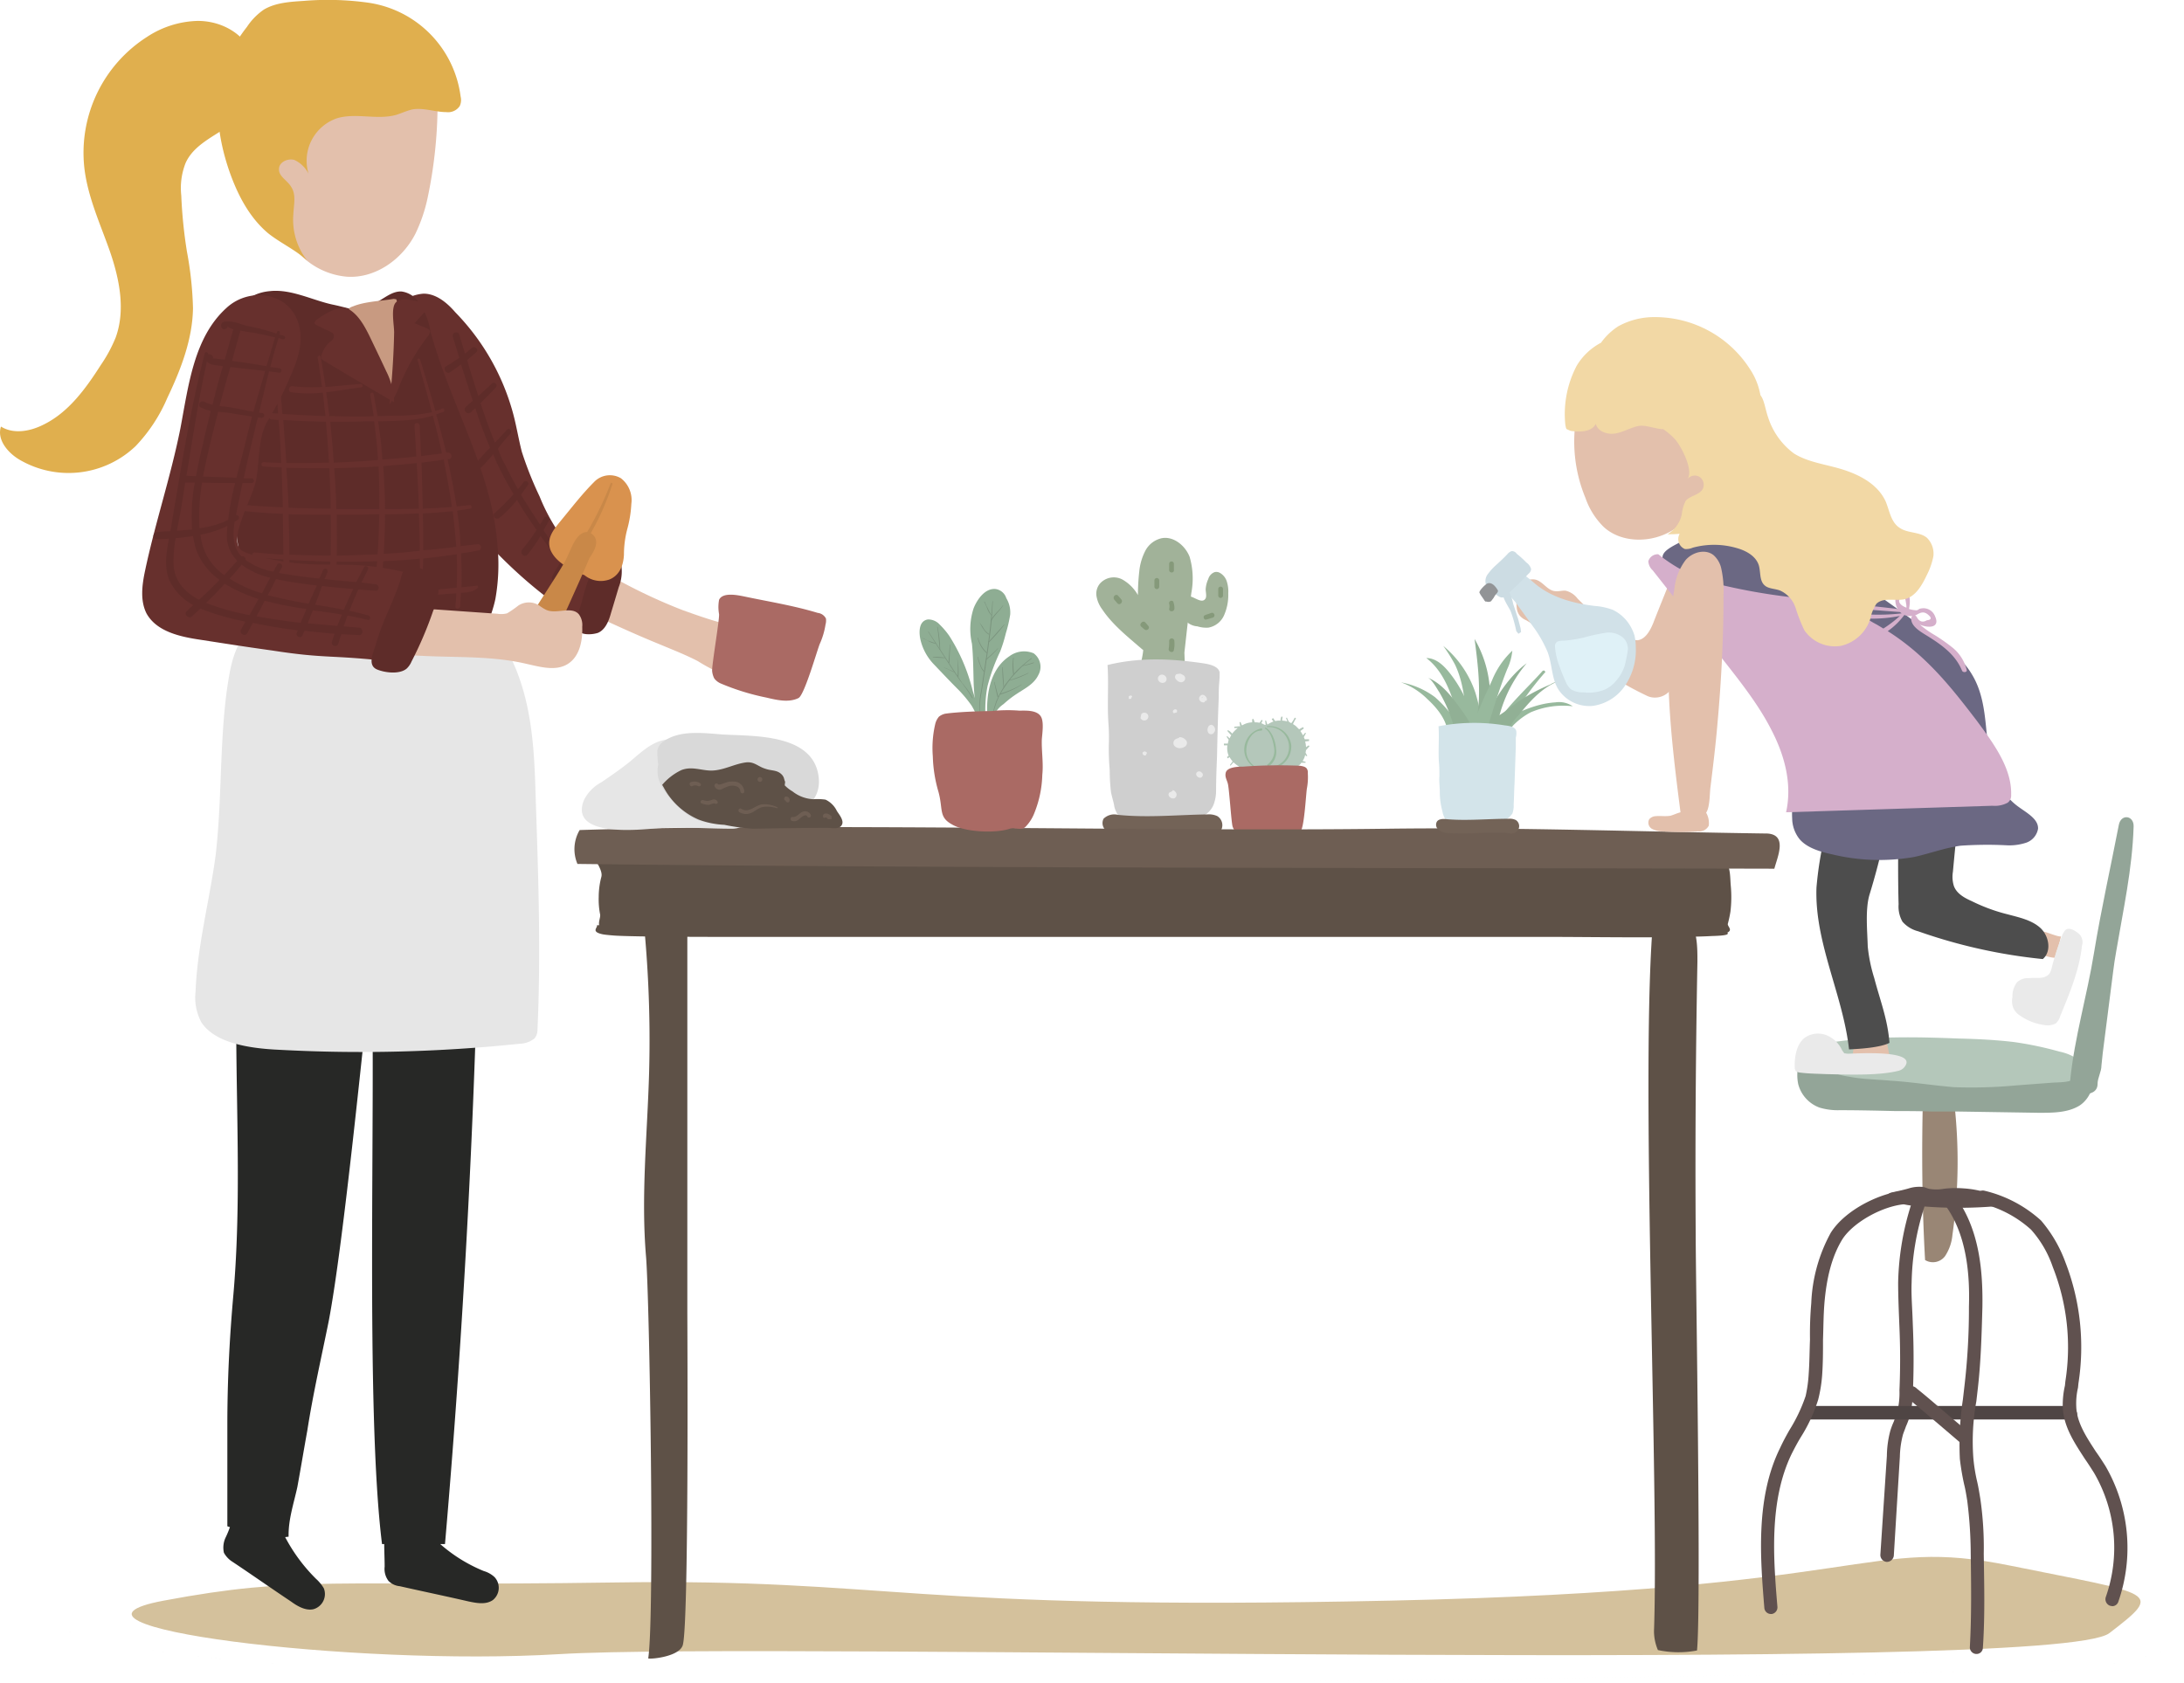 <svg xmlns="http://www.w3.org/2000/svg" xmlns:xlink="http://www.w3.org/1999/xlink" width="368.149" height="283.78" viewBox="0 0 368.149 283.78"><defs><style>.a{fill:#d4c19c;}.b{fill-rule:evenodd;fill:url(#a);}.c{fill:#a1b299;}.d{fill:#85997a;}.e{fill:#cfcfcf;}.f{fill:#736357;}.g{fill:#eaeaea;}.h{fill:#b4c7ba;}.i{fill:#98b99d;}.j{fill:#aa6a64;}.k{fill:#998675;}.l{fill:#60514f;}.m{fill:#4f4544;}.n{fill:#93a598;}.o{fill:#e3c0ac;}.p{fill:#5e5147;}.q{fill:#6e5e53;}.r{fill:#8ead93;}.s{fill:#7a937d;}.t{fill:#91b095;}.u{fill:#d3e4ea;}.v{fill:#67302d;}.w{fill:#5e2c29;}.x{fill:#272826;}.y{fill:#e6e6e6;}.z{fill:#c89a81;}.aa{fill:#e0af4e;}.ab{fill:#d9924e;}.ac{fill:#c98848;}.ad{fill:#d9d9d9;}.ae{fill:#d1e1e8;}.af{fill:#ccdce3;}.ag{fill:#929496;}.ah{fill:#dff1f7;}.ai{fill:#4d4d4d;}.aj{fill:#6b6883;}.ak{fill:#d5afcb;}.al{fill:#f2d8a5;}</style><linearGradient id="a" y1="0.5" x2="1" y2="0.5" gradientUnits="objectBoundingBox"><stop offset="0" stop-color="#ccc"/><stop offset="1" stop-color="#ccc"/></linearGradient></defs><path class="a" d="M94.317,278.9c-34.95,2.113-89.49-4.749-66.726-9.017s28.478-2.35,75.786-3.061,48.374,4.839,130.9,3.061S314.307,259,338.85,263.979s25.966,4.268,16.718,11.382S129.267,276.788,94.317,278.9Z"/><path class="b" d="M7808.324,3791.113c62.539,0,131.086-1.391,180.957-2.051-49.871.659-118.418,2.051-180.957,2.051-79.312,0-148.953-2.344-158.328-11.717C7659.371,3788.77,7729.012,3791.113,7808.324,3791.113Zm181.543-2.051c7.4-.22,22.555-2.783,22.48-6.225C8012.422,3786.28,7997.266,3788.843,7989.867,3789.063Zm-325.594-14.134h.148c18.164-1.684,34.566-2.563,49.8-2.929-15.234.366-31.637,1.245-49.8,2.929Z" transform="translate(-7644.199 -3507.333)"/><path class="c" d="M9932.758,1403.954a3.119,3.119,0,0,1,3.73-.659,6.978,6.978,0,0,1,2.641,2.636,35.313,35.313,0,0,1,.223-3.954,9.548,9.548,0,0,1,1.023-3.515,4.125,4.125,0,0,1,2.781-2.124c1.977-.366,3.953,1.245,4.688,3.149a13.1,13.1,0,0,1,.289,6.078c-.434,3.369-.8,6.737-1.168,10.033,0,.513.223,4.833-.074,5.2-.437.513-2.2.732-2.785.806a9.913,9.913,0,0,1-4.172-.366l-.441-.293a1.28,1.28,0,0,1-.289-.879c-.074-.586.879-4.321.8-4.906l-.145-.073c-2.348-2.05-4.984-4.1-6.742-6.737a5.169,5.169,0,0,1-.953-2.124A2.661,2.661,0,0,1,9932.758,1403.954Z" transform="translate(-9747.312 -1305.595)"/><path class="d" d="M10009,1489.135a.407.407,0,0,1,.813,0v1.1a.407.407,0,0,1-.812,0Z" transform="translate(-9814.407 -1391.288)"/><path class="d" d="M9974.02,1541.527c-.145-.513.66-.732.734-.22a2.811,2.811,0,0,1,.148,1.1c-.074.513-.883.513-.883,0A1.67,1.67,0,0,0,9974.02,1541.527Z" transform="translate(-9776.94 -1439.726)"/><path class="d" d="M9973.605,1629.684a7.4,7.4,0,0,0,.07-1.245.438.438,0,1,1,.875,0,4.745,4.745,0,0,1-.07,1.465C9974.41,1630.563,9973.457,1630.27,9973.605,1629.684Z" transform="translate(-9776.595 -1520.341)"/><path class="d" d="M10033.258,1589.285l.512.586c.363.366-.223.952-.66.586l-.516-.439C10032.082,1589.578,10032.887,1588.846,10033.258,1589.285Z" transform="translate(-9840.2 -1484.336)"/><path class="d" d="M10095.328,1527.653l.516.586c.367.439-.293,1.1-.656.659l-.52-.586C10094.234,1527.8,10094.965,1527.141,10095.328,1527.653Z" transform="translate(-9906.819 -1427.17)"/><path class="c" d="M9854.477,1475.808a1.755,1.755,0,0,1,1.1-1.172,1.25,1.25,0,0,1,.875.146,2.525,2.525,0,0,1,1.176,1.538,5.466,5.466,0,0,1,.219,1.9,8.474,8.474,0,0,1-.66,3.588,3.574,3.574,0,0,1-2.707,2.2,5.075,5.075,0,0,1-1.836-.22,2.936,2.936,0,0,1-2.051-1.025,2.825,2.825,0,0,1-.434-1.318,3.058,3.058,0,0,1-.078-1.611,1.333,1.333,0,0,1,1.027-1.1c.8-.146,2.2,1.318,2.855.439.3-.366.074-1.172.074-1.611A4.725,4.725,0,0,1,9854.477,1475.808Z" transform="translate(-9650.802 -1378.181)"/><path class="d" d="M9974.941,1450.439a.4.4,0,1,1,.8,0v1.025c.078.586-.8.586-.8,0Z" transform="translate(-9777.863 -1355.376)"/><path class="d" d="M9862,1509.135a.4.4,0,0,1,.8,0v1.1a.4.4,0,0,1-.8,0Z" transform="translate(-9656.643 -1409.823)"/><path class="d" d="M9883.313,1568.757a.418.418,0,0,1,.223.806c-.293.073-.656.22-1.027.293-.441.22-.734-.586-.219-.732C9882.656,1568.977,9882.949,1568.9,9883.313,1568.757Z" transform="translate(-9679.123 -1465.418)"/><path class="d" d="M10020.605,1686.684a7.012,7.012,0,0,0,.074-1.245.439.439,0,0,1,.879,0,4.991,4.991,0,0,1-.07,1.465C10021.418,1687.563,10020.465,1687.27,10020.605,1686.684Z" transform="translate(-9827.035 -1573.166)"/><path class="e" d="M9888.031,1698.229a6.814,6.814,0,0,1-.437,2.417c-.66,1.611-2.418,2.417-4.105,2.783a28.542,28.542,0,0,1-7.906.366,5.433,5.433,0,0,1-3.59-.952,2.678,2.678,0,0,1-.8-1.025,3.657,3.657,0,0,1-.363-1.172c-.148-.732-.367-1.391-.512-2.124a30.624,30.624,0,0,1-.219-3.735,40.62,40.62,0,0,1-.152-4.247,32.215,32.215,0,0,0-.07-3.735c-.219-3.149.07-6.591-.148-9.74,5.422-1.318,10.621-1.1,16.113-.293.949.146,2.563.439,2.785,1.538a15.257,15.257,0,0,1-.078,1.831c-.07.806-.07,1.611-.07,2.417-.148,3.369-.223,6.664-.293,9.959C9888.109,1694.421,9888.031,1696.325,9888.031,1698.229Z" transform="translate(-9683.038 -1564.938)"/><path class="f" d="M9883.008,2033.293a3.3,3.3,0,0,0-1.687-.293c-5.055.073-10.105.586-15.09.073a2.554,2.554,0,0,0-2.414.659,1.616,1.616,0,0,0,.516,2.051,4.114,4.114,0,0,0,2.27.659,73.925,73.925,0,0,0,9.008,0c1.539-.073,3.148-.073,4.688,0,.879,0,2.047.366,2.781-.146A1.811,1.811,0,0,0,9883.008,2033.293Z" transform="translate(-9677.797 -1895.682)"/><path class="g" d="M9899.227,1757.781a.461.461,0,0,1,.656-.073.836.836,0,0,1,.441.806h-.293c0-.293-.219-.732-.512-.513a.2.2,0,0,0,.148.366c.293,0,.438.439.145.513C9899.156,1758.953,9898.715,1758.221,9899.227,1757.781Z" transform="translate(-9696.871 -1640.455)"/><path class="g" d="M10034.074,1798.814l.078-.073a.666.666,0,0,1,1.1.586.691.691,0,0,1-1.316.146Z" transform="translate(-9841.683 -1678.413)"/><path class="g" d="M9900.047,1762.22l.371-.22.434.146.078.513-.512.146C9900.125,1762.732,9899.906,1762.513,9900.047,1762.22Z" transform="translate(-9697.552 -1644.528)"/><path class="g" d="M9993.215,1711.29a.682.682,0,0,1,.145,1.1.785.785,0,0,1-1.246-.513A.69.69,0,0,1,9993.215,1711.29Z" transform="translate(-9796.931 -1597.406)"/><path class="g" d="M9945.488,1855.439a1.8,1.8,0,0,1,.664-.293l.141-.146a1.494,1.494,0,0,1,1.176.659.757.757,0,0,1-.441,1.025,1.328,1.328,0,0,1-1.465-.073A.769.769,0,0,1,9945.488,1855.439Z" transform="translate(-9747.455 -1730.717)"/><path class="g" d="M9908.523,1934.091a.521.521,0,0,1,.8-.073.476.476,0,0,1,.07.806C9909.031,1935.19,9908.227,1934.6,9908.523,1934.091Z" transform="translate(-9706.823 -1803.804)"/><path class="g" d="M9880.641,1826.9c.59-.366,1.1.513.883,1.025l-.074.073-.074.146a.6.6,0,0,1-.664.22C9880.129,1828.146,9880.207,1827.194,9880.641,1826.9Z" transform="translate(-9676.752 -1704.596)"/><path class="g" d="M9949.2,1709.073l.512-.073h.148c.293.146.586.22.734.513a.587.587,0,0,1-.148.732c-.441.439-1.1.073-1.391-.366A.583.583,0,0,1,9949.2,1709.073Z" transform="translate(-9750.88 -1595.409)"/><path class="g" d="M10037.035,1888.146l.223-.146h.219l.293.22-.07.146h0l-.148.293A.4.4,0,0,1,10037.035,1888.146Z" transform="translate(-9844.414 -1761.301)"/><path class="g" d="M9968.707,1791.142v.366l-.516.146C9967.684,1791.362,9968.34,1790.7,9968.707,1791.142Z" transform="translate(-9770.305 -1671.4)"/><path class="g" d="M9968.914,1977.439l.438-.22.223-.22a1.025,1.025,0,0,1,.582.659.735.735,0,0,1-.363.732C9969.2,1978.538,9968.547,1977.952,9968.914,1977.439Z" transform="translate(-9771.829 -1843.783)"/><path class="g" d="M10071,1759.146l.289-.146.223.073.07.073-.219.439H10071Z" transform="translate(-9880.731 -1641.747)"/><path class="h" d="M9677.352,1812.1v-.293h-.727l-.148-.366.363-.659-.145-.073-.367.439a6.434,6.434,0,0,0-.437-.732h0l.586-.439-.148-.22-.656.366h0l-.59-.586-.437-.293a5.964,5.964,0,0,1,.512-.952l-.219-.146a4.4,4.4,0,0,1-.586.952l-.367-.22h0a3.2,3.2,0,0,1-.363-.732l-.148.073.219.586a3.644,3.644,0,0,0-.883-.146v-.073l.078-.586h-.219l-.148.513.07.146h-.508l-.441.073-.367-.513-.215.22.293.366a4.952,4.952,0,0,0-.883.439l-.148.073-.215-.659h-.148l.07.732c-.215,0-.363-.146-.727-.293l.215-.439-.145-.146-.363.513a3.332,3.332,0,0,0-.809-.073l-.223-.586-.215.073v.513a3.491,3.491,0,0,0-1.687.513l-.07-.073-.219-.513-.148.073.07.513.078.146h-.078c-.293,0-.656.073-.949.073v.22h.586a5.535,5.535,0,0,0-.953.952h0a1.985,1.985,0,0,0-.734-.586l-.07.146.582.659h.078l-.3.586-.363-.366-.145.073.363.513h0l-.148.659H9663v.293h.586a3.437,3.437,0,0,0,.219,1.758l-.293.22.145.22.293-.22a6.322,6.322,0,0,0,.516.732l-.437.586.07.146.512-.586a7.527,7.527,0,0,0,2.785,1.611l.219.146c2.781.073,6.223.806,8.348-1.538l.074-.146h.73v-.146l-.512-.146a2.49,2.49,0,0,0,.441-1.025l.215.22.148-.073-.293-.513.074-.439.07-.073.52-.586-.148-.146-.441.293a4.458,4.458,0,0,0-.145-.952Z" transform="translate(-9456.691 -1687.159)"/><path class="i" d="M9774.625,1835a3.669,3.669,0,0,0-2.855,3.3,3.464,3.464,0,0,0,1.9,3.369l.074-.146a3.21,3.21,0,0,1-1.613-3.222c.148-1.318,1.023-2.929,2.492-2.929C9774.844,1835.366,9774.844,1835,9774.625,1835Z" transform="translate(-9562.021 -1712.182)"/><path class="i" d="M9741.531,1836.588c-.074-1.172-.656-3.076-1.832-3.588l-.07.146c.949.513,1.391,2.051,1.539,3.076a2.942,2.942,0,0,1-1.176,3.076l.223.293A2.983,2.983,0,0,0,9741.531,1836.588Z" transform="translate(-9526.431 -1710.328)"/><path class="i" d="M9708.926,1832.847a3.681,3.681,0,0,0-4.1-3.149v.146a3.388,3.388,0,0,1,1.395,6.591l.07.293A3.779,3.779,0,0,0,9708.926,1832.847Z" transform="translate(-9491.269 -1707.246)"/><path class="j" d="M9668.047,1930.076a2.463,2.463,0,0,0,.516.879,2.532,2.532,0,0,0,1.023.439,31.884,31.884,0,0,0,5.93.439c1.395,0,2.934,0,3.957-.952.656-.513.949-6.444,1.1-7.25a10.294,10.294,0,0,0,.148-2.563,1.191,1.191,0,0,0-.148-.732c-.223-.366-.734-.439-1.168-.513a83.7,83.7,0,0,0-9.6.146c-.879,0-2.781.073-2.93,1.1-.145.659.219,1.172.363,1.758C9667.465,1923.559,9667.828,1929.417,9668.047,1930.076Z" transform="translate(-9460.269 -1790.708)"/><path class="k" d="M8172.777,2637.121a2.447,2.447,0,0,1,2.855,1.1,7.18,7.18,0,0,1,.883,3.076,87.794,87.794,0,0,1-.3,22.335,7.762,7.762,0,0,1-1.246,3.588,2.55,2.55,0,0,1-3.367.659c-.512-9.081-.586-18.161-.367-27.242C8171.313,2639.318,8171.531,2637.707,8172.777,2637.121Z" transform="translate(-7847.099 -2455.425)"/><path class="h" d="M7866.625,2550.123c.438-1.977,2.707-2.709,4.688-3,7.25-1.172,14.715-1.025,22.039-.732,3.074.073,6.152.219,9.23.586a57.477,57.477,0,0,1,7.688,1.611,8.711,8.711,0,0,1,4.1,2.051,3.46,3.46,0,0,1,.586,4.174c-.879,1.172-2.562,1.391-4.031,1.465a254.362,254.362,0,0,1-35.809-.952,21.592,21.592,0,0,1-4.832-.879,5.594,5.594,0,0,1-2.711-1.538A3.143,3.143,0,0,1,7866.625,2550.123Z" transform="translate(-7563.135 -2371.283)"/><path class="l" d="M8248.109,2978.749a1.184,1.184,0,0,0,1.168-1.025l1.023-16.7a15.839,15.839,0,0,1,.52-3.735c.141-.439.363-.952.508-1.391a14.615,14.615,0,0,0,.59-1.538,18.249,18.249,0,0,0,.582-4.394c.148-3.588.148-7.25,0-10.765l-.07-1.831c-.078-1.9-.223-3.808-.148-5.712a43.707,43.707,0,0,1,2.121-12.669,1.14,1.14,0,0,0-.656-1.465,1.245,1.245,0,0,0-1.465.732,46.4,46.4,0,0,0-2.273,13.4c0,1.9.074,3.881.148,5.785l.074,1.831q.223,5.273,0,10.545a13.11,13.11,0,0,1-.441,3.881c-.145.439-.363.952-.512,1.391a13.044,13.044,0,0,0-.586,1.538,17.185,17.185,0,0,0-.582,4.248l-1.1,16.7a1.182,1.182,0,0,0,1.023,1.172Z" transform="translate(-7930.046 -2715.4)"/><path class="l" d="M8076.152,2890.232a5.972,5.972,0,0,0-2.273.146c-.949.293-1.973.513-3,.732-.441.073-.879.293-.879.732,0,.293.293.513.586.586a12.889,12.889,0,0,0,4.98,1.025,75.715,75.715,0,0,0,12.887,0c.367,0,.734-.146.809-.439l-.219-.659a5.033,5.033,0,0,0-2.492-1.245,16.719,16.719,0,0,0-3.734-.659,16.549,16.549,0,0,0-3.3.073,7.1,7.1,0,0,1-2.488,0C8076.738,2890.452,8076.441,2890.306,8076.152,2890.232Z" transform="translate(-7751.865 -2690.082)"/><path class="m" d="M7941.082,3397.636a.953.953,0,0,0,.875-.439,1.214,1.214,0,0,0,.074-1.465l-.437-.512h0l-.074-.073h0l-.512-.146h-43.793a1.129,1.129,0,0,0-1.1,1.1,1.145,1.145,0,0,0,1.1,1.172h43.059a1.619,1.619,0,0,0,.586.366Z" transform="translate(-7592.111 -3157.941)"/><path class="l" d="M8147.414,3358.838a1.066,1.066,0,0,0,.879-.366,1.136,1.136,0,0,0-.145-1.538l-2.492-2.124c-2.2-1.831-4.32-3.735-6.516-5.492a1.462,1.462,0,0,0-1.172-.439,1.63,1.63,0,0,0-1.1.879,1.425,1.425,0,0,0,.219,1.318,1.316,1.316,0,0,0,1.027.293c2.051,1.684,4.1,3.442,6.078,5.126l2.488,2.124A1.238,1.238,0,0,0,8147.414,3358.838Z" transform="translate(-7816.025 -3115.189)"/><path class="l" d="M8115.551,2980.658a1.063,1.063,0,0,0,1.1-1.025c.367-5.346.223-10.692.148-15.891a56.849,56.849,0,0,0-.586-9.3c-.148-.879-.293-1.831-.512-2.783a28.173,28.173,0,0,1-.66-4.1,38.04,38.04,0,0,1,.512-9.52l.219-1.9c.516-4.394.66-8.788.8-13.987.074-5.419-.289-13.181-4.832-18.967a1.219,1.219,0,0,0-1.609-.146,1.136,1.136,0,0,0-.148,1.538c4.1,5.2,4.469,12.522,4.32,17.5a112.765,112.765,0,0,1-.8,13.768l-.219,1.9a50.578,50.578,0,0,0-.512,10.032,41.4,41.4,0,0,0,.73,4.321c.223.879.367,1.831.512,2.709a73,73,0,0,1,.59,8.934c.074,5.2.145,10.472-.148,15.745a1.123,1.123,0,0,0,1.027,1.172Z" transform="translate(-7782.405 -2701.784)"/><path class="l" d="M7803.078,2968.981a1.084,1.084,0,0,0,1.027-.806,27.507,27.507,0,0,0-2.2-22.848c-.516-.806-1.027-1.611-1.609-2.417-1.613-2.49-3.227-4.906-3.3-7.616a11.591,11.591,0,0,1,.293-3.149l.074-.732a39.642,39.642,0,0,0-2.2-20.431,22.871,22.871,0,0,0-4.105-7.03,21.556,21.556,0,0,0-9.664-5.053,1.139,1.139,0,0,0-1.246.952,1.086,1.086,0,0,0,.953,1.245,19.241,19.241,0,0,1,8.273,4.394,18.292,18.292,0,0,1,3.664,6.3,36.851,36.851,0,0,1,2.125,19.26l-.074.732a14.611,14.611,0,0,0-.367,3.662c.145,3.3,1.977,6,3.734,8.714.516.732,1.027,1.538,1.539,2.344a25.068,25.068,0,0,1,1.977,20.944,1.176,1.176,0,0,0,.73,1.465Z" transform="translate(-7447.009 -2698.163)"/><path class="l" d="M8276.66,2970.4h.145a1.137,1.137,0,0,0,.953-1.245c-.66-7.909-1.465-17.8,2.414-25.777.52-1.025,1.023-1.977,1.613-2.929a26.575,26.575,0,0,0,2.855-6.225,23.662,23.662,0,0,0,.66-4.1c.145-2.051.145-4.028.145-6,.07-1.9.07-3.955.223-5.932.367-4.614,1.316-8.129,3-10.912,1.832-2.929,6.957-5.785,10.844-6a1.207,1.207,0,0,0,1.023-1.245,1.192,1.192,0,0,0-1.176-1.025c-4.1.293-10.105,3.149-12.6,7.1a26.805,26.805,0,0,0-3.293,11.864,59.556,59.556,0,0,0-.215,6.151c-.078,1.9-.078,3.881-.223,5.858a22.76,22.76,0,0,1-.512,3.662,27.262,27.262,0,0,1-2.711,5.712c-.586,1.025-1.1,1.977-1.609,3.076-4.176,8.495-3.3,18.747-2.641,26.949A1.117,1.117,0,0,0,8276.66,2970.4Z" transform="translate(-7978.147 -2698.264)"/><path class="n" d="M7900.875,2597.525l-13.988-.22h-4.246c-1.98-.073-3.957-.073-5.934-.073-3.152-.073-6.3-.146-9.445-.146a10.661,10.661,0,0,1-3.371-.439,5.75,5.75,0,0,1-3.59-3.954,7.494,7.494,0,0,1,.078-3.369c.289-1.758,1.023-1.9,2.34-.659a12.076,12.076,0,0,0,6.227,2.783c2.27.439,4.539.439,6.883.659,3.59.22,7.176.806,10.766,1.1a81.091,81.091,0,0,0,10.328-.293c1.973-.146,3.879-.293,5.855-.439,1.32-.146,3.441.073,4.469-.952.582-.586,1.172-1.757,1.9-1.318,1.613,1.758.586,4.76-1.391,6.078C7905.781,2597.525,7903.215,2597.525,7900.875,2597.525Z" transform="translate(-7557.181 -2409.897)"/><path class="o" d="M7933.262,2304.359c.219-.659-.223-1.684.512-1.538.586.073,2.34.879,2.93.805l-.148.513c-.145.879-.73,2.2-.879,3.076-.949,0-1.684-.439-2.637-.439A5.4,5.4,0,0,1,7933.262,2304.359Z" transform="translate(-7589.275 -2145.731)"/><path class="o" d="M8327.586,2546.439c1.246-.146,4.32-.219,5.5-.439l-.293.586c.215,1.025.434,2.051.582,3.076a26.391,26.391,0,0,1-6.367.146A17.8,17.8,0,0,1,8327.586,2546.439Z" transform="translate(-8014.796 -2371.115)"/><path class="p" d="M8695.324,2118.146c3.367-.073,16.547-.146,20.434-.146h141.113c6.668.073,15.453.073,22.2.146,4.027,0,2.93,0,3.8,1.538.8,1.391.656,2.783.8,4.247a20.588,20.588,0,0,1-.07,4.247,20.225,20.225,0,0,1-.441,2.051c-.07.439.883,1.025-.07,1.465.215.293.07.513-2.641.586-2.414.146-6.371.146-10.613.22h-.8c-5.863,0-12.164-.073-15.895-.073H8715.828c-3.809,0-16.84,0-20.285-.22-.953-.073-1.68-.146-2.051-.22-2.051-.439-.8-1.1-.953-1.538h.371c-.148-.659.293-1.391.141-1.9a13.042,13.042,0,0,1-.219-2.856,13.3,13.3,0,0,1,.441-3.369c.293-1.025-.875-2.49-1.316-3.588C8691.809,2118.293,8691.809,2118.293,8695.324,2118.146Z" transform="translate(-8591.909 -1974.457)"/><path class="q" d="M8581.527,2062.677c39.91-1.245,95.93.293,135.766-.219,21.461-.293,42.992.512,64.445.805,3.445.22,1.688,3.955,1.176,5.932-61.664-.146-140.242-.073-201.758-.805A6.37,6.37,0,0,1,8581.527,2062.677Z" transform="translate(-8483.818 -1922.723)"/><path class="p" d="M8775.4,2376.146a16.581,16.581,0,0,1-6.59-.073,8.148,8.148,0,0,1-.66-3.222c.879-24.752-2.414-95.933-.074-120.611,1.395-1.9,4.691-1.1,6.078.805,1.316,1.977,1.316,4.54,1.316,6.957q-.434,23.068-.289,46.135C8775.184,2313.607,8776.137,2368.75,8775.4,2376.146Z" transform="translate(-8489.342 -2097.858)"/><path class="p" d="M11102.355,2221.05a2.329,2.329,0,0,0-.516-1.684,2.115,2.115,0,0,0-1.535-.366c-1.906.073-3.887.146-5.789.146a202.071,202.071,0,0,1,1.391,29.8c-.293,10.325-1.391,20.724-.512,31.05.59,7.323,1.465,60.416.367,67.665-.074.22,5.055-.146,5.789-2.124,1.094-2.636.8-53.678.8-56.534V2221.05Z" transform="translate(-10986.489 -2068.061)"/><path class="r" d="M10357.605,1515.437a2.215,2.215,0,0,0-1.832-1.538c-1.758-.146-3.074,1.757-3.664,3.222a11.124,11.124,0,0,0-.293,6c.223,2.2.223,4.467.293,6.737.219,5.2,1.543,10.106,2.859,15.086.145.439.879.293.734-.146-.371-1.245-.734-2.563-1.027-3.808-.516-3.588-.953-7.177-.219-10.765a31.806,31.806,0,0,1,2.121-5.785,25.059,25.059,0,0,0,.953-3.076,22.167,22.167,0,0,0,.734-3.149A4.656,4.656,0,0,0,10357.605,1515.437Z" transform="translate(-10187.979 -1414.588)"/><path class="r" d="M10402.117,1606.454a29.98,29.98,0,0,0-1.027-4.247c-.293-.879-.656-1.831-1.023-2.709-.363-1.172-.734-2.343-1.1-3.515a30.781,30.781,0,0,0-3.957-9.3,12.69,12.69,0,0,0-1.609-1.9,2.615,2.615,0,0,0-1.977-.879c-1.539.22-1.539,2.051-1.32,3.222a8.918,8.918,0,0,0,2.422,4.467c1.387,1.465,2.777,2.929,4.172,4.321a21.962,21.962,0,0,1,2.051,2.49,14.418,14.418,0,0,1,1.316,2.856c.219.586.367,1.1.59,1.684l.07.439a31,31,0,0,1,.953,4.394.317.317,0,0,0,.586.146l.219-.22C10402.336,1607.333,10402.266,1606.893,10402.117,1606.454Z" transform="translate(-10234.989 -1479.461)"/><path class="r" d="M10290.328,1657.5a4.148,4.148,0,0,0-4.1.513c-2.855,1.9-3.734,5.492-3.734,8.788a50.121,50.121,0,0,0,.367,6.664c.223,1.684.441,3.442.8,5.053.074.659.223,1.318.293,1.9a.3.3,0,1,0,.59-.073c-.371-1.977-.734-4.028-.953-6.005-.07-1.025-.148-2.124-.223-3.149a12.72,12.72,0,0,1,.152-2.929,4.694,4.694,0,0,1,1.75-2.2,17.316,17.316,0,0,1,2.27-1.757c1.324-.879,2.863-1.611,3.59-3.149A2.818,2.818,0,0,0,10290.328,1657.5Z" transform="translate(-10116.096 -1547.351)"/><path class="s" d="M10308.813,1673a23.835,23.835,0,0,0-2.562,2.2c-.66.732-1.316,1.538-1.906,2.343a19.127,19.127,0,0,0-1.461,2.71,31.078,31.078,0,0,0-.879,3.149h.148a18.989,18.989,0,0,1,.8-3,12.885,12.885,0,0,1,1.535-2.783,15.715,15.715,0,0,1,1.98-2.417,16.6,16.6,0,0,1,2.414-2.124Z" transform="translate(-10134.944 -1562.045)"/><path class="s" d="M10343.113,1672a9.215,9.215,0,0,0,0,2.856h.145a12.482,12.482,0,0,1-.07-2.856Z" transform="translate(-10172.315 -1561.118)"/><path class="s" d="M10366,1694a26.8,26.8,0,0,0,.223,3.442h.07c-.07-1.172-.148-2.27-.219-3.442Z" transform="translate(-10197.044 -1581.507)"/><path class="s" d="M10379.074,1728H10379c.223.879.363,1.758.586,2.563h.148C10379.512,1729.684,10379.293,1728.879,10379.074,1728Z" transform="translate(-10211.434 -1613.017)"/><path class="s" d="M10328.59,1734a15.477,15.477,0,0,1-3.586,1.538v.146a13.867,13.867,0,0,0,3.664-1.684Z" transform="translate(-10156.412 -1618.578)"/><path class="s" d="M10313.223,1707a24.539,24.539,0,0,1-3.219,1.245v.073a15.575,15.575,0,0,0,3.219-1.245Z" transform="translate(-10139.869 -1593.555)"/><path class="s" d="M10298.832,1683a13.183,13.183,0,0,1-1.832.513v.073a8.11,8.11,0,0,0,1.906-.513Z" transform="translate(-10124.595 -1571.313)"/><path class="s" d="M10394.2,1542c-.3,5.053-1.172,10.106-1.906,15.159a10.956,10.956,0,0,0-.141,4.1h.07a11.154,11.154,0,0,1,.145-3.808c.219-1.245.367-2.49.59-3.735.363-2.49.73-4.98,1.023-7.47.145-1.391.219-2.856.293-4.247Z" transform="translate(-10226.915 -1440.638)"/><path class="s" d="M10370.055,1552c-.586.879-1.687,1.611-2.051,2.636l.07.073c.512-1.1,1.465-1.758,2.051-2.71Z" transform="translate(-10201.021 -1449.906)"/><path class="s" d="M10367.637,1596c-.875.952-1.758,1.977-2.633,2.929l.07.073a33.3,33.3,0,0,0,2.637-3Z" transform="translate(-10198.385 -1490.684)"/><path class="s" d="M10382.055,1650a25.077,25.077,0,0,1-2.051,1.9l.078.073a16.7,16.7,0,0,0,1.973-1.9Z" transform="translate(-10213.826 -1540.729)"/><path class="s" d="M10406.613,1628.563a5.469,5.469,0,0,1-1.539-2.563h-.07a4.82,4.82,0,0,0,1.535,2.636Z" transform="translate(-10240.215 -1518.487)"/><path class="s" d="M10401.684,1592.977a2.981,2.981,0,0,1-1.027-1.1,3.9,3.9,0,0,0-.656-.879h0c.293.366.438.806.727,1.172a2.586,2.586,0,0,0,.883.879Z" transform="translate(-10234.924 -1486.05)"/><path class="s" d="M10395.316,1545.343a6.171,6.171,0,0,1-.73-1.318c-.223-.293-.293-.732-.512-1.025H10394a10.813,10.813,0,0,1,.586,1.318,3.044,3.044,0,0,0,.66,1.025Z" transform="translate(-10228.119 -1441.565)"/><path class="s" d="M10412.172,1672.49a2.462,2.462,0,0,1-.656-1.1,7.366,7.366,0,0,1-.441-1.391h-.07a5.489,5.489,0,0,0,.434,1.465,2.471,2.471,0,0,0,.66,1.1Z" transform="translate(-10246.215 -1559.265)"/><path class="s" d="M10445.547,1623.2a14.052,14.052,0,0,0-1.758-2.49c-.66-1.025-1.316-1.977-1.977-3l-3.738-5.712h-.07c1.246,1.977,2.488,3.881,3.734,5.785.586.879,1.168,1.831,1.832,2.71a24.124,24.124,0,0,1,1.906,2.783Z" transform="translate(-10281.569 -1505.512)"/><path class="s" d="M10513,1601c.219,1.245.3,2.563.441,3.881h.07a22.581,22.581,0,0,0-.434-3.881Z" transform="translate(-10355.026 -1495.318)"/><path class="s" d="M10525.344,1627.879l-1.316-.439c-.367-.146-.66-.439-1.023-.439h0a7.531,7.531,0,0,1,1.094.513,3.606,3.606,0,0,0,1.246.439Z" transform="translate(-10367.595 -1519.414)"/><path class="s" d="M10490.223,1642c-.078,1.025-.148,2.05-.219,3.076h.141c.078-1.025.078-2.05.148-3.076Z" transform="translate(-10330.119 -1533.315)"/><path class="s" d="M10504.051,1670.146A19.083,19.083,0,0,0,10502,1670v.073a19.375,19.375,0,0,0,2.047.146Z" transform="translate(-10344.765 -1559.265)"/><path class="s" d="M10470.625,1672a15.755,15.755,0,0,1,.07,3.222h.152a11.75,11.75,0,0,0-.223-3.222Z" transform="translate(-10309.285 -1561.118)"/><path class="s" d="M10481.91,1695.732c-.3-.146-.66-.293-1.023-.439a2.134,2.134,0,0,0-.883-.293h0a5.094,5.094,0,0,1,.953.366c.293.146.586.293.953.439Z" transform="translate(-10321.001 -1582.434)"/><path class="j" d="M10295.449,1803.828a18.443,18.443,0,0,1-1.316,6.371,6.9,6.9,0,0,1-1.543,2.417c-.727.659-1.754,0-2.637.293-2.414.806-7.543.586-9.734-.732-2.273-1.245-1.469-2.563-2.273-5.492a23.421,23.421,0,0,1-.953-6,17.666,17.666,0,0,1,.441-5.566,3.155,3.155,0,0,1,.586-1.1,2.528,2.528,0,0,1,1.1-.513c1.023-.146,2.121-.22,3.219-.293,1.387-.073,3.223-.146,4.539-.146a25.122,25.122,0,0,1,4.684-.073c1.027,0,3-.146,3.668,1.025.512.879.219,2.783.141,3.808C10295.3,1799.8,10295.664,1801.851,10295.449,1803.828Z" transform="translate(-10119.753 -1673.174)"/><path class="i" d="M9120.035,1711.545c2.125-3.954,5.863-7.177,8.789-10.472h.219V1701l.223.293a50.673,50.673,0,0,0-7.4,10.985c-.148.366-.66.073-.512-.293l.074-.146h-.223l-.66.22C9120.254,1712.278,9119.891,1711.838,9120.035,1711.545Z" transform="translate(-8868.757 -1587.995)"/><path class="i" d="M9271.422,1652.909A17.47,17.47,0,0,0,9266,1645a28.035,28.035,0,0,1,1.98,3.149c1.68,3.515,1.758,7.543,2.121,11.424.074.732,1.535.439,1.906.146.512-.293.512-.806.512-1.391A28.7,28.7,0,0,0,9271.422,1652.909Z" transform="translate(-9022.716 -1536.096)"/><path class="i" d="M9060.762,1778.372a11.636,11.636,0,0,1,2.711-1.977,13.822,13.822,0,0,1,7.105-1.025,4.09,4.09,0,0,0-2.934-.659c-3.516.22-6.812,1.9-9.957,3.588l-.512.439c-.516.659.219,2.343,1.172,2.05C9059.223,1780.569,9060.1,1778.958,9060.762,1778.372Z" transform="translate(-8805.463 -1656.286)"/><path class="t" d="M9247.926,1637.2a19.251,19.251,0,0,0-2.562-8.2c.652,4.906,1.242,9.886.141,14.646-.215,1.025.078,1.684,1.176,1.684.8.073,1.172-.293,1.246-1.1A32.535,32.535,0,0,0,9247.926,1637.2Z" transform="translate(-8996.802 -1521.267)"/><path class="i" d="M9315.535,1731.49a13.727,13.727,0,0,0-5.707-2.49,12.131,12.131,0,0,1,4.391,2.783c1.832,1.684,3.516,3.808,3.516,6.3,0-.22,2.344-.293,2.492-.659.145-.439-1.023-1.684-1.246-2.051A21.637,21.637,0,0,0,9315.535,1731.49Z" transform="translate(-9073.645 -1613.944)"/><path class="i" d="M9285.105,1675.636c-1.027-1.318-2.344-2.636-4.031-2.636,2.422,1.831,3.738,4.76,4.691,7.689a10.284,10.284,0,0,1,.512,3.3,10.506,10.506,0,0,0-.148,2.124c.734,0,2.855.439,3.148-.513.3-.879-.437-2.563-.727-3.442A20.934,20.934,0,0,0,9285.105,1675.636Z" transform="translate(-9040.642 -1562.045)"/><path class="t" d="M9163.93,1693.934c1.828-3.3,3.809-6.664,6.883-8.934a22.384,22.384,0,0,0-5.2,12.23c-.07.439-2.266.073-2.484-.439C9162.684,1695.985,9163.566,1694.593,9163.93,1693.934Z" transform="translate(-8913.467 -1573.166)"/><path class="t" d="M9098.008,1732.712c1.832-2.27,3.879-4.614,6.59-5.712a3.707,3.707,0,0,0-1.242.513,31.041,31.041,0,0,0-4.91,2.563c-1.242.806-2.344,1.758-3.59,2.563a9.277,9.277,0,0,0-2.707,1.977l-.148.366.363.293c.813.366,2.785,1.684,3.52.806.367-.439.438-1.172.8-1.611A7.951,7.951,0,0,1,9098.008,1732.712Z" transform="translate(-8842.044 -1612.091)"/><path class="i" d="M9202.234,1659.149a9.518,9.518,0,0,0,.879-3.149,14.08,14.08,0,0,0-3.441,5.053c-1.168,2.49-2.273,4.98-3.219,7.47a4.274,4.274,0,0,0-.441,1.9c2.633.732,2.855-1.318,3.516-3.369C9200.332,1664.422,9201.207,1661.712,9202.234,1659.149Z" transform="translate(-8948.184 -1546.29)"/><path class="t" d="M9280,1718c2.348.952,4.031,3.149,5.566,5.273a20.581,20.581,0,0,1,2.563,4.467c-.582.22-2.34,1.1-2.926.732-.512-.293-.66-2.05-.883-2.563a23.681,23.681,0,0,0-2.34-5.419C9281.539,1719.831,9280.734,1718.293,9280,1718Z" transform="translate(-9039.347 -1603.75)"/><path class="u" d="M9199.258,1836a3.753,3.753,0,0,1-.219,1.538,3.974,3.974,0,0,1-2.855,1.684,20.317,20.317,0,0,1-5.566.293,4.818,4.818,0,0,1-2.492-.586,2.043,2.043,0,0,1-.512-.659,5.33,5.33,0,0,1-.289-.732c-.074-.439-.223-.879-.293-1.318a11.964,11.964,0,0,1-.223-2.343c0-.879-.148-1.758-.07-2.636,0-.806,0-1.538-.078-2.343-.141-1.977.078-4.1-.07-6.078a31.971,31.971,0,0,1,11.2-.146c.66.073,1.758.22,1.906.952a2.688,2.688,0,0,1-.078,1.1v1.538c-.07,2.051-.141,4.174-.215,6.225C9199.332,1833.656,9199.332,1834.827,9199.258,1836Z" transform="translate(-8944.106 -1700.365)"/><path class="f" d="M9193.965,2043.22a2.233,2.233,0,0,0-1.172-.22c-3.516,0-7.027.366-10.473.073-.582-.073-1.387-.073-1.684.439a1.063,1.063,0,0,0,.367,1.391,2.77,2.77,0,0,0,1.539.513,60.437,60.437,0,0,0,6.3-.073h3.219c.59.073,1.395.293,1.906-.073A1.228,1.228,0,0,0,9193.965,2043.22Z" transform="translate(-8938.438 -1904.95)"/><path class="o" d="M10900.344,1420.02c-3.227-1.831-6.445-3.881-9.961-5.126a1.844,1.844,0,0,0-.879-.146,1.97,1.97,0,0,0-1.32,1.1,8.4,8.4,0,0,0-1.457,2.636,3.054,3.054,0,0,0,.434,2.856,4.946,4.946,0,0,0,1.758,1.172c6.3,3,12.6,6.078,19.039,8.714,2.273.952,4.543,1.831,6.664,2.929a30.362,30.362,0,0,0,6.227,3c2.273.659,4.906.439,6.516-1.172a2.066,2.066,0,0,0,.734-1.831,1.894,1.894,0,0,0-.586-.952c-.8-1.1-1.609-2.124-2.414-3.149a5.55,5.55,0,0,0-1.758-1.684c-.883-.513-1.395,0-2.2,0a12.017,12.017,0,0,1-2.781-.732c-2.125-.586-4.172-1.318-6.23-2.051A91.455,91.455,0,0,1,10900.344,1420.02Z" transform="translate(-10796.994 -1322.686)"/><path class="v" d="M11282.656,835.391a7.1,7.1,0,0,1,3.734-1.391c2.121,0,3.957,1.538,5.348,3.149a38.986,38.986,0,0,1,9.594,16.55c.656,2.27,1.023,4.687,1.609,6.957a60.33,60.33,0,0,0,3,7.543,31.856,31.856,0,0,0,4.176,7.4c1.9,2.2,4.535,3.881,7.395,3.881a19.78,19.78,0,0,1-2.418,9.081l-.512.586a1.58,1.58,0,0,1-.8-.073,24.5,24.5,0,0,1-7.031-4.174c-12.742-9.886-23.215-25.045-29.293-39.911C11275.7,840.81,11279.359,837.588,11282.656,835.391Z" transform="translate(-11214.98 -784.486)"/><path class="w" d="M11248.355,1432.811c.367-1.025.883-2.124,1.977-2.417a2.59,2.59,0,0,1,2.785,2.051,7.271,7.271,0,0,1-.441,3.735q-.65,2.2-1.316,4.394c-.363,1.318-.953,2.783-2.2,3.3a5.231,5.231,0,0,1-1.828.22,3.068,3.068,0,0,1-1.172-.293c-1.395-.732,0-4.028.293-5.2A41.1,41.1,0,0,1,11248.355,1432.811Z" transform="translate(-11148.381 -1337.162)"/><path class="w" d="M11351.078,928.7c.8-.439,1.465-.952,2.2-1.391-.363-1.245-.734-2.417-1.1-3.588a.581.581,0,0,1,1.1-.366c.289,1.1.66,2.124.953,3.222.434-.293.8-.659,1.168-.952.512-.439,1.246.293.734.732s-1.027.879-1.539,1.318c.582,1.977,1.246,4.028,1.9,6.078.73-.732,1.543-1.391,2.27-2.124a.466.466,0,1,1,.66.659c-.8.879-1.687,1.758-2.562,2.636.734,2.27,1.539,4.467,2.418,6.664.73-.732,1.391-1.465,2.051-2.2.363-.366.949.22.586.659-.734.806-1.465,1.684-2.121,2.563a14.939,14.939,0,0,0,1.094,2.49c.734,1.465,1.469,2.929,2.273,4.321a7.3,7.3,0,0,0,.945-1.172c.3-.439,1.031,0,.738.439-.367.586-.738,1.1-1.172,1.684,1.023,1.684,2.121,3.369,3.223,5.053.223-.366.438-.732.656-1.1.223-.586,1.1-.073.8.439-.293.586-.582,1.1-.875,1.611,1.1,1.611,2.27,3.149,3.367,4.687l.512-.586c.293-.439.953.073.66.513a6.062,6.062,0,0,1-.59.879c.516.659,1.031,1.245,1.469,1.9.289.366-.223.879-.516.513-.437-.513-.875-1.1-1.387-1.684-.371.659-.734,1.391-1.1,2.124-.293.659-1.316.073-.949-.586a23.7,23.7,0,0,1,1.391-2.343c-1.176-1.465-2.273-3-3.367-4.467a24.73,24.73,0,0,1-2.2,3.149c-.516.586-1.391-.22-.879-.879a27,27,0,0,0,2.414-3.3q-1.752-2.417-3.293-5.053a18.979,18.979,0,0,1-2.93,3c-.586.513-1.391-.293-.8-.806a42.946,42.946,0,0,0,3.148-3.149c-.883-1.538-1.758-3.076-2.492-4.614-.363-.732-.656-1.391-.953-2.124-.656.806-1.316,1.538-1.973,2.2-.59.513-1.246-.22-.809-.806a24.261,24.261,0,0,1,2.27-2.49c-.949-2.2-1.758-4.394-2.484-6.664a5.921,5.921,0,0,0-.734.659.623.623,0,0,1-.883-.879c.371-.366.734-.659,1.176-1.025q-.99-3.076-1.98-6.151c-.582.439-1.172.879-1.828,1.318S11350.422,929.065,11351.078,928.7Z" transform="translate(-11275.857 -866.956)"/><path class="w" d="M11557.047,828.952c1.094-.659,2.262-1.538,3.586-1.465a4.162,4.162,0,0,1,2.633,1.465,11.255,11.255,0,0,1,2.2,5.053c3.227,12.3,10.473,23.654,11.348,36.4a33.017,33.017,0,0,1-.363,8.934c-1.023,4.833-4.027,9.081-4.469,13.987-.215,2.563.078,5.639-1.973,7.177a6.213,6.213,0,0,1-3.445,1.1l-12.961,1.758c-3.074.439-6.449.806-9.227-.586-3.445-1.758-5.125-5.712-6.3-9.447-4.395-13.987-5.859-28.78-7.324-43.353-.664-6.664-1.98-21.75,7.762-22.555,3.512-.366,7.105,1.538,10.473,2.27C11553.527,830.636,11553.09,831.369,11557.047,828.952Z" transform="translate(-11492.948 -778.34)"/><path class="v" d="M11577.75,1003.589c2.348.073,4.617.146,6.961.146,0-2.27.07-4.54,0-6.884-2.344,0-4.691,0-7.1-.073C11577.68,999.049,11577.75,1001.319,11577.75,1003.589Zm0,7.909c4.469-.146,8.941-.513,13.4-.879a6.6,6.6,0,0,1,1.1-.146l-.3-.439c.223-1.758.441-3.515.59-5.346-2.27.073-4.539.146-6.812.073-.07,1.684-.07,3.442-.148,5.126-.07.659-1.168.659-1.168,0,.145-1.758.223-3.442.223-5.126-2.273-.073-4.621-.146-6.891-.293C11577.828,1006.811,11577.75,1009.155,11577.75,1011.5Zm21.973-1.758q.105-2.746,0-5.492-3.076.33-6.148.439c-.148,1.831-.371,3.662-.586,5.492l-.148.22C11594.527,1010.253,11597.09,1010.033,11599.723,1009.74Zm6.227-.586c.074-1.9.074-3.735,0-5.639-1.906.293-3.809.513-5.637.732-.078,1.831-.078,3.662-.148,5.492C11602.285,1009.521,11604.336,1009.3,11605.949,1009.155Zm-.66-12.889c-1.68.146-3.367.293-5.055.366.078,2.05.078,4.174.078,6.225,1.828-.146,3.66-.366,5.566-.586C11605.73,1000.22,11605.508,998.243,11605.289,996.266Zm-1.539-8.714c-1.242.22-2.488.366-3.734.513.078,2.563.148,5.2.219,7.762,1.688-.073,3.3-.146,4.906-.293C11604.777,992.9,11604.266,990.188,11603.75,987.551Zm-1.828-7.4c-2.855.879-6.148.879-9.227.952a64.547,64.547,0,0,1,.73,6.444c1.906-.146,3.8-.293,5.715-.513-.074-1.758-.223-3.515-.293-5.2-.078-.586.8-.586.875,0,.07,1.684.148,3.369.223,5.126l3.516-.439Q11602.8,983.341,11601.922,980.155Zm-11.352.952c-1.98.073-3.957.073-5.93.073.219,2.27.441,4.54.582,6.884q3.738-.11,7.473-.439c-.148-2.2-.367-4.321-.66-6.518Zm-13.844-.22c.148,2.417.367,4.833.516,7.25,2.414,0,4.762,0,7.176-.073-.148-2.27-.289-4.614-.512-6.884C11581.488,981.107,11579.074,981.034,11576.727,980.887Zm12.453,15.012h3.73c0-2.417,0-4.833-.141-7.177-2.492.146-4.984.22-7.473.293.219,2.27.289,4.54.367,6.884Zm3.73.879c-.953,0-1.977,0-2.926.073h-4.25c0,2.343.074,4.614,0,6.884,1.688,0,3.367-.073,5.055-.146a15.989,15.989,0,0,0,1.832-.073C11592.77,1001.246,11592.84,999.049,11592.91,996.779Zm6.664-.952c-.07-2.563-.215-5.126-.363-7.689-1.906.22-3.738.366-5.637.513.148,2.417.289,4.833.289,7.25C11595.773,995.9,11597.672,995.9,11599.574,995.827Zm-5.711.952c0,2.2-.07,4.467-.219,6.664,2.051-.073,4.1-.293,6.078-.513,0-2.124-.07-4.174-.148-6.3C11597.672,996.705,11595.773,996.779,11593.863,996.779Zm-16.254-1.1c2.34.073,4.758.146,7.1.146,0-2.27-.148-4.54-.219-6.81-2.422,0-4.836,0-7.25-.073C11577.387,991.14,11577.535,993.41,11577.609,995.68Zm-7.176-.439c2.047.146,4.1.293,6.219.366-.07-2.27-.141-4.467-.219-6.737-1.02,0-2.043-.073-3-.146a.367.367,0,1,1,0-.732c.953.073,1.977.073,2.926.146q-.111-3.625-.441-7.25c-.363,0-.727-.073-1.1-.073a.549.549,0,1,1,0-1.1,4.5,4.5,0,0,0,1.023.073c-.219-3.3-.512-6.664-.875-9.959-.078-.439.586-.439.586,0,.441,3.3.73,6.664,1.023,10.033,2.414.146,4.832.293,7.254.366q-.223-1.977-.441-3.954a21.678,21.678,0,0,1-5.348-.073c-.582-.073-.437-1.025.145-1.025a29.179,29.179,0,0,0,5.055.146c-.223-1.684-.437-3.3-.734-4.98,0-.293.441-.439.512-.146.293,1.684.59,3.369.813,5.126,1.973-.146,3.949-.366,5.93-.513.441-.073.441.586,0,.586-1.832.22-3.809.586-5.789.806.152,1.318.367,2.71.516,4.028,1.465,0,2.93.073,4.391.073,1.023,0,2.051,0,3.074-.073-.141-1.172-.363-2.343-.582-3.515-.074-.439.512-.586.582-.22.223,1.245.441,2.49.664,3.735.953,0,1.977-.073,2.93-.073a28.98,28.98,0,0,0,6.223-.586c-.734-2.929-1.609-5.859-2.414-8.788-.07-.293.363-.366.434-.073.883,2.856,1.758,5.785,2.57,8.641a6.665,6.665,0,0,0,1.1-.366c.289-.22.582.293.289.513-.437.146-.8.293-1.242.439.582,2.2,1.172,4.321,1.684,6.444h.223c.656-.073.945.952.289,1.1h-.289c.582,2.636,1.094,5.346,1.535,7.982.656-.073,1.391-.146,2.121-.22.441-.073.586.513.145.586-.727.146-1.461.22-2.191.366a54.432,54.432,0,0,1,.582,5.932c1.027-.073,1.98-.22,2.934-.293.582-.073.73.952.141,1.025-.945.22-1.973.366-3,.513.07,1.9.145,3.808.07,5.712,1.461-.146,2.414-.22,2.414-.22l.223-.073.148.146v.146c-.371.659-1.609.879-2.855.952-.078.806-.078,1.538-.148,2.27-.07.513-.875.513-.8,0,.07-.732.148-1.465.148-2.2-.809.073-1.543.073-1.906.146-1.246.073-2.562.22-3.809.366a20.7,20.7,0,0,1-.07,2.124c0,.293-.441.293-.371,0v-2.05c-2.051.22-4.027.439-6.078.586-5.27.513-10.621,1.172-15.965,1.391v1.318a.585.585,0,0,1-1.168,0,8.286,8.286,0,0,1,.07-1.318,29.282,29.282,0,0,1-3.586,0,.513.513,0,0,1,0-1.025c1.246,0,2.418-.073,3.586-.073.07-2.417.07-4.76.145-7.177-1.609-.073-3.219-.22-4.828-.366a.4.4,0,0,1,0-.806c1.609.146,3.219.293,4.828.366,0-2.343-.074-4.614-.074-6.884-2.121-.073-4.172-.22-6.219-.439C11569.77,996.193,11569.7,995.167,11570.434,995.241Z" transform="translate(-11528.968 -910.063)"/><path class="o" d="M11673.1,225.393a24.849,24.849,0,0,0,4.914,7.836,12.463,12.463,0,0,0,8.125,3.954c4.766.293,9.3-2.929,11.5-7.25a26.467,26.467,0,0,0,2.047-6,77.4,77.4,0,0,0,1.688-15.379c.07-3.662-.148-7.543-2.352-10.472-1.969-2.636-5.266-4.1-8.562-4.614a18.97,18.97,0,0,0-11.57,1.318C11666.883,200.641,11668.93,215.141,11673.1,225.393Z" transform="translate(-11627.614 -190.525)"/><path class="x" d="M11529.645,2018.872a16.739,16.739,0,0,0,.73-1.758l-.434-.146v-17.063c0-7.47.363-14.646,1.023-22.043,1.9-21.9-.66-44.012,1.168-66.274a99.4,99.4,0,0,1,2.129-15.452c1.609-6.591,1.68-7.469,7.617-8.641,9.074-1.758,21.746-1.9,30.68.586.07,42.547-2.273,89.708-5.93,131.889h-.8a26.01,26.01,0,0,0,7.324,4.54,4.55,4.55,0,0,1,1.828,1.025,2.65,2.65,0,0,1-.293,3.881c-1.172.806-2.711.513-4.105.22-3.8-.879-7.687-1.684-11.566-2.563a3.066,3.066,0,0,1-1.9-.879,3.354,3.354,0,0,1-.66-2.417c0-1.318-.07-2.563-.07-3.808h-.371c-2.855-22.921-1.023-74.183-1.758-97.178-1.246,10.692-4.684,46.355-7.246,59.683-1.246,6.151-2.641,12.229-3.594,18.381-.586,3.222-1.1,6.371-1.68,9.52-.59,2.709-1.539,5.492-1.469,8.348l-.582.073a28.621,28.621,0,0,0,5.2,7.03,6.855,6.855,0,0,1,1.324,1.611,2.654,2.654,0,0,1-1.766,3.515c-1.316.293-2.7-.513-3.8-1.318-3.3-2.2-6.52-4.467-9.816-6.664a4.17,4.17,0,0,1-1.465-1.538A3.968,3.968,0,0,1,11529.645,2018.872Z" transform="translate(-11491.618 -1759.624)"/><path class="y" d="M11472.57,1582.469c4.977-.22,10.613-.439,14.059,2.343a10.393,10.393,0,0,1,2.926,4.028c3.445,7.469,3.734,15.525,3.957,23.434.441,12.962.879,25.851.293,38.739a2.3,2.3,0,0,1-.516,1.538,4.218,4.218,0,0,1-2.488.879,256.921,256.921,0,0,1-40.426,1.025c-5.051-.22-10.98-1.1-13.254-4.687a8.857,8.857,0,0,1-.953-5.126c.293-7.689,2.344-15.305,3.375-22.921,1.094-9.3.656-18.6,1.9-27.9.879-5.932,1.832-12.522,11.355-12.083C11459.457,1582.1,11465.9,1582.688,11472.57,1582.469Z" transform="translate(-11403.203 -1477.445)"/><path class="z" d="M11769.6,862.184a79.973,79.973,0,0,0,1.1-15.671l-.148-.439-.437-.073c-2.125.366-4.836.439-6.812,1.245-1.1.366-.8.586-.148,1.465.586.879,1.172,1.684,1.758,2.563a51.423,51.423,0,0,1,2.711,5.273C11768.281,858.156,11769.6,860.5,11769.6,862.184Z" transform="translate(-11703.752 -795.607)"/><path class="v" d="M11770.148,868.886l-.227.439.227.22c.8.439,1.609.806,2.414,1.172.3.146.586.293.656.586.148.513-.289.952-.734,1.245a5.077,5.077,0,0,0-1.383,2.343v.366l.289.293c4.031,2.417,7.977,4.76,12.008,7.1a12.167,12.167,0,0,0-1.32-5.2c-.953-2.05-1.906-4.028-2.852-6-.8-1.611-1.828-3.515-3.445-4.467C11774.172,866.1,11771.531,867.861,11770.148,868.886Z" transform="translate(-11716.961 -814.831)"/><path class="v" d="M11692.43,847.85c.508.073,1.164.293,1.094.806l-.289.586c-.664.732-1.32,1.465-1.984,2.2.734.293,1.4.586,2.133.879.211.146.43.22.508.513l-.219.586a35.227,35.227,0,0,0-5.055,8.788,10.434,10.434,0,0,1-1.609,2.929c.438-4.028.727-8.129.8-12.156,0-1.245-.586-4.174.3-5.053C11688.984,846.971,11691.328,847.7,11692.43,847.85Z" transform="translate(-11621.372 -796.944)"/><path class="aa" d="M11657.031,174.133a2.412,2.412,0,0,1-.148,1.611,2.365,2.365,0,0,1-2.273,1.025c-1.9,0-3.883-.806-5.781-.439-.883.22-1.687.586-2.562.879-3.227.952-6.812-.366-10.039.586a7.576,7.576,0,0,0-4.828,9.374,5.019,5.019,0,0,0-2.414-2.343c-1.1-.293-2.57.366-2.57,1.538-.07,1.245,1.4,1.9,2.047,3,.883,1.318.445,3,.375,4.614a11.127,11.127,0,0,0,2.344,7.836c-1.977-1.831-4.469-2.929-6.594-4.614-3.219-2.71-5.2-6.591-6.594-10.618-2.047-6-2.781-12.742-.359-18.6a26.58,26.58,0,0,1,3.367-5.566,10.755,10.755,0,0,1,2.859-2.929c1.969-1.172,4.391-1.318,6.664-1.465a49.309,49.309,0,0,1,10.906.293A18.339,18.339,0,0,1,11657.031,174.133Z" transform="translate(-11579.387 -157.866)"/><path class="aa" d="M12121.25,206a16.238,16.238,0,0,0-8.57,2.71,23.181,23.181,0,0,0-10.539,22.116c.578,4.906,2.7,9.447,4.313,14.06,1.617,4.687,2.641,9.886.961,14.5a24.258,24.258,0,0,1-2.492,4.614c-2.57,4.028-5.492,8.055-9.742,10.106-2.2,1.1-4.984,1.611-7.1.293-.734,2.2,1.172,4.467,3.219,5.639a16.372,16.372,0,0,0,19.477-2.343,27.144,27.144,0,0,0,5.344-8.129c2.273-4.76,4.258-9.886,4.328-15.159a59.7,59.7,0,0,0-1.023-9.52,80.61,80.61,0,0,1-.953-9.447,11.514,11.514,0,0,1,.734-5.492c1.977-4.394,8.125-5.346,10.469-9.52a15.611,15.611,0,0,0,1.242-4.1C12132.016,210.394,12127.039,206,12121.25,206Z" transform="translate(-12087.917 -202.475)"/><path class="ab" d="M11225.961,1259.259c1.754-2.124,3.441-4.321,5.418-6.3a3.678,3.678,0,0,1,4.543-.659,4.652,4.652,0,0,1,1.758,4.321,19.6,19.6,0,0,1-.664,4.174,16.985,16.985,0,0,0-.582,4.394c-.078,1.684-.664,3.442-2.422,4.174a4.334,4.334,0,0,1-4.246-.732l-.215-.073c-2.129-.879-4.613-2.051-5.5-4.174C11223.25,1262.262,11224.859,1260.651,11225.961,1259.259Z" transform="translate(-11131.258 -1171.665)"/><path class="ac" d="M11309.27,1392.726c1.023-1.611,2.051-3.149,3-4.833.656-1.172,1.094-2.636,1.9-3.808.59-.879,1.617-1.611,2.641-.879,1.461,1.1.438,2.929-.367,4.028-1.176,2.783-2.414,5.492-3.66,8.275-1.176,2.417-2.051,5.419-3.738,7.543-2.27,2.929-4.9-.146-3.957-2.929C11306.043,1397.486,11307.8,1395.07,11309.27,1392.726Z" transform="translate(-11217.053 -1293.196)"/><path class="ac" d="M11271.207,1269l.289.146a42.339,42.339,0,0,1-3.879,8.714c-.219.366-.734.073-.59-.22A54.965,54.965,0,0,0,11271.207,1269Z" transform="translate(-11168.229 -1187.63)"/><path class="o" d="M11391.4,1542.3c-1.32-1.465-3.883.146-5.641-.806a8.015,8.015,0,0,1-1.023-.659,3.222,3.222,0,0,0-3.516,0,18.286,18.286,0,0,1-1.906,1.318,3.915,3.915,0,0,1-1.609.073c-10.473-.732-20.941-1.465-31.492-2.2a14.6,14.6,0,0,0-5.051.293,4.789,4.789,0,0,0-3.512,3.442l-.738,1.172c9.3,2.051,18.676,3.954,28.2,4.394,5.859.293,11.715,0,17.355,1.318,2.34.513,4.98,1.318,7.031.073s2.563-3.954,2.484-6.3A3.032,3.032,0,0,0,11391.4,1542.3Z" transform="translate(-11293.836 -1438.739)"/><path class="v" d="M11705.293,839.61c-5.492,4.98-6.375,13.035-7.766,20.358-1.609,8.055-4.242,15.891-5.93,23.873-.516,2.417-.875,5.053.219,7.25,1.688,3.076,5.641,3.954,9.156,4.467,5.2.806,7.031,1.1,12.227,1.831,9.008,1.391,9.594.659,19.844,1.831a3.406,3.406,0,0,0,2.2-.513,5.047,5.047,0,0,0,1.906-2.343,23.076,23.076,0,0,0,2.047-6.591c.219-1.391.3-3-.656-4.1a5.581,5.581,0,0,0-3.008-1.465c-10.836-2.636-13.984,0-24.75-2.71a10.669,10.669,0,0,1-2.711-.879c-2.852-1.538,1.539-8.641,2.2-11.863.648-3.149.289-7.323,1.977-10.106a58.042,58.042,0,0,0,3.875-7.616c1.1-2.49,2.055-5.2,1.539-7.909C11716.574,837.047,11709.395,835.8,11705.293,839.61Z" transform="translate(-11667.13 -787.68)"/><path class="w" d="M11668.727,1470.922c.656-1.758,1.539-3.515,2.188-5.273a28.1,28.1,0,0,0,.961-2.71,2.758,2.758,0,0,1,1.172-1.9,2.46,2.46,0,0,1,1.609.146,12.754,12.754,0,0,1,2.7,1.245,2.342,2.342,0,0,1,.742.732,2.245,2.245,0,0,1,.141.732,11.007,11.007,0,0,1-.953,4.614,62.984,62.984,0,0,1-3.656,8.568,3.535,3.535,0,0,1-.8,1.172c-1.18,1.025-3.672.732-5.055.146-1.609-.732-.586-2.783-.227-4.028C11667.914,1473.192,11668.281,1472.02,11668.727,1470.922Z" transform="translate(-11604.263 -1365.533)"/><path class="w" d="M11808.867,938.532c0,3.076,1.828,5.053,4.32,6.371,1.164-1.1,2.336-2.2,3.438-3.369a10.969,10.969,0,0,1-3.953-5.126,21.315,21.315,0,0,1-.516-2.27c-.953.146-1.977.293-2.93.366A25.056,25.056,0,0,0,11808.867,938.532Zm12.813,8.934c.508-.879,1.031-1.831,1.531-2.71a26.334,26.334,0,0,1-5.7-2.563c-1.031,1.1-2.055,2.2-3.156,3.222A38.4,38.4,0,0,0,11821.68,947.467Zm8.641,1.318c.289-.806.656-1.538.953-2.343a59.638,59.638,0,0,1-7.031-1.391c-.437.879-.883,1.758-1.391,2.636Q11826.59,948.345,11830.32,948.785Zm6.156.513c.289-.659.508-1.318.8-1.9-1.609-.293-3.3-.513-4.906-.732-.3.732-.594,1.465-.883,2.2C11833.18,949,11834.859,949.151,11836.477,949.3Zm2.7-6.225c-1.758-.146-3.508-.293-5.273-.513-.367,1.025-.727,2.124-1.172,3.149,1.609.293,3.219.513,4.836.879C11838.086,945.416,11838.594,944.244,11839.18,943.073Zm-13.031-1.684c-.445.952-.883,1.831-1.391,2.71a14.015,14.015,0,0,0,1.461.366c1.836.439,3.664.806,5.422,1.1.438-1.025.945-2.05,1.391-3.076C11830.688,942.194,11828.414,941.9,11826.148,941.388Zm-5.789-2.417c-.656.805-1.32,1.611-2.047,2.343a21.733,21.733,0,0,0,5.492,2.49c.438-.879.875-1.758,1.391-2.636A12.647,12.647,0,0,1,11820.359,938.972Zm-2.492-5.053c0-.439.078-.952.078-1.465a18.318,18.318,0,0,1-4.539,1.465l.07.439a9.355,9.355,0,0,0,3.953,6.371c.734-.806,1.461-1.611,2.2-2.417A5.91,5.91,0,0,1,11817.867,933.919Zm-4.172-8.788a34.384,34.384,0,0,0-.437,7.689,15.257,15.257,0,0,0,4.828-1.391,45.007,45.007,0,0,1,1.18-6.225C11817.359,925.2,11815.523,925.2,11813.7,925.131Zm7.547-7.763c.289-1.1.586-2.27.875-3.369l-4.172-.659c-.516-.073-1.023-.073-1.539-.146-.289,1.1-.586,2.27-.883,3.442-.578,2.343-1.172,4.906-1.68,7.47l5.641.22C11820.07,921.982,11820.727,919.639,11821.242,917.369Zm3.078-11.058c-1.984-.22-3.961-.439-5.859-.659-.664,2.2-1.25,4.394-1.836,6.591a20.408,20.408,0,0,1,2.344.293c1.1.22,2.273.439,3.367.659C11822.992,910.851,11823.656,908.581,11824.32,906.311Zm1.68-5.639c-1.023-.293-2.125-.513-3.219-.732-.375-.073-1.539-.22-2.641-.439-.437,1.684-.953,3.369-1.391,5.126,1.828.22,4.1.586,5.789.879C11825.047,903.894,11825.484,902.283,11826,900.672Zm-9.227,4.76c-.734-.073-1.906-.146-2.273-.732-1.172,5.346-2.047,10.692-2.922,16.111-.148,1.025-.375,2.124-.523,3.149a11.5,11.5,0,0,0,1.617.073c.367-1.9.734-3.735,1.172-5.419.367-1.831.875-3.735,1.32-5.566a6.515,6.515,0,0,1-1.687-.586c-.656-.293-.07-1.318.586-.952a6.246,6.246,0,0,0,1.391.513c.516-2.2,1.1-4.394,1.758-6.518Zm-7.328,27.828c.883-.073,1.688-.146,2.563-.22a32.244,32.244,0,0,1,.445-7.909h-1.609c-.219,1.465-.445,2.856-.664,4.247C11809.961,930.623,11809.672,931.942,11809.445,933.26Zm-3.367.22a22.149,22.149,0,0,1,2.273-.146c.516-3.222,1.094-6.371,1.609-9.593,1.172-6.81,2.422-13.621,4.172-20.358.078-.439.664-.22.586.146.367-.146.953.22.8.659,0,0,.8.073,1.984.22.508-1.684.953-3.442,1.461-5.126-.508-.146-.953-.366-.953-.586,0,.659-1.023.806-1.094.146v-.073a.636.636,0,0,1,.359-.732,4.96,4.96,0,0,1,2.273.146l.664.22c.508.146.945.293,1.313.366a34.073,34.073,0,0,1,4.688,1.245l.07-.22c.078-.366.594-.22.516.146l-.078.22c.227.073.516.146.734.22a.3.3,0,0,1-.148.586c-.289-.073-.508-.146-.727-.22-.508,1.611-.953,3.222-1.391,4.906.8.073,1.461.22,1.609.22.438.073.3.806-.078.732l-1.75-.22c-.586,2.343-1.1,4.614-1.687,6.957l.586.073c.516.146.289.879-.219.806l-.516-.073c-.07.22-.148.439-.219.659-.734,3.222-1.539,6.371-2.2,9.593h1.32c.508.073.508.806,0,.806h-1.539c-.289,1.465-.586,2.856-.883,4.321l-.211,1.1c.43-.146.727.513.289.806l-.516.293c-.3,2.124-.367,4.321,1.172,5.858h0a.514.514,0,0,1,.664.586,11.564,11.564,0,0,0,4.68,1.977c.219-.366.445-.806.664-1.172.289-.513,1.023-.073.8.439-.148.293-.367.659-.516.952l.367.073c2.125.366,4.328.659,6.445.879.219-.513.438-.952.656-1.465a.4.4,0,0,1,.734.293,5.652,5.652,0,0,1-.516,1.245c1.836.22,3.594.366,5.352.513.438-.806.875-1.684,1.32-2.49.211-.439.875-.073.656.366l-1.1,2.2c.8.073,1.539.22,2.344.293.734.073.734,1.172,0,1.1l-2.852-.22c-.594,1.172-1.023,2.417-1.539,3.588,1.094.22,2.2.513,3.219.806.516.146.3.879-.141.732-1.1-.293-2.273-.513-3.375-.732-.219.586-.437,1.245-.656,1.831.875.073,1.68.146,2.563.22.8,0,.8,1.318,0,1.245-.953-.073-1.977-.073-2.93-.146a11.8,11.8,0,0,0-.508,1.538.57.57,0,1,1-1.1-.293c.148-.439.289-.879.438-1.318-1.687-.146-3.367-.293-5.055-.513a8.585,8.585,0,0,1-.367.806c-.211.586-1.164.146-.945-.366l.141-.513c-2.492-.293-5.047-.732-7.539-1.245-.3.586-.664,1.172-.953,1.758a.609.609,0,0,1-1.023-.659c.219-.439.508-.879.734-1.318a41.754,41.754,0,0,1-7.617-2.2c-.445.439-.953.879-1.4,1.318-.578.513-1.461-.366-.875-.879a14.08,14.08,0,0,1,1.1-1.025,9.247,9.247,0,0,1-4.031-4.174c-.945-2.27-.516-4.687-.07-7.03a20.024,20.024,0,0,1-2.055.073C11805.273,934.651,11805.352,933.553,11806.078,933.479Z" transform="translate(-11779.624 -843.762)"/><path class="j" d="M10775.594,1540a3.392,3.392,0,0,0,.363,1.245,2.728,2.728,0,0,0,1.172.879,39.779,39.779,0,0,0,7.617,2.343c1.828.439,3.809.879,5.418.073,1.023-.586,3.145-8.129,3.586-9.154a12.531,12.531,0,0,0,.953-3.222,2.485,2.485,0,0,0,.074-1.025,1.773,1.773,0,0,0-1.391-.952c-4.1-1.245-8.277-1.9-12.449-2.783-1.1-.22-3.586-.732-4.176.586a6.7,6.7,0,0,0,0,2.417C10776.836,1531.359,10775.52,1539.048,10775.594,1540Z" transform="translate(-10655.551 -1426.849)"/><path class="y" d="M10963.523,1870.252a6.848,6.848,0,0,1,2.934-3c1.609-1.1,3.223-2.2,4.762-3.442,2.047-1.684,3.949-3.661,6.734-3.808l.074.366-.074.073c.8.513.879,1.391,1.1,2.343a12.25,12.25,0,0,0,2.633,4.906,14.558,14.558,0,0,0,4.391,3.222c1.176.586,3.445,1.1,4.25,2.27.953,1.391-.73,1.9-1.828,1.9-4.25,0-8.422-.366-12.672-.073C10972.977,1875.232,10960.961,1876.623,10963.523,1870.252Z" transform="translate(-10865.088 -1735.351)"/><path class="ad" d="M10792.164,1848.275a2.532,2.532,0,0,1,1.246-1.611c2.781-1.831,6.738-1.245,9.813-1.025,5.055.293,14.719-.146,16.039,6.591,1.387,7.177-8.129,8.275-12.82,8.861h-.363c-3.074-.586-6.078,0-8.785-1.9-1.836-1.318-4.469-4.028-4.98-6.3a5.405,5.405,0,0,1,0-2.2A14,14,0,0,1,10792.164,1848.275Z" transform="translate(-10681.354 -1721.795)"/><path class="p" d="M10737.977,1916.749a9.784,9.784,0,0,1,3.227-2.49c1.684-.659,3.148,0,4.832.073,2.2.073,4.1-1.172,6.227-1.391,1.316-.073,1.9.732,3.148,1.1,1.023.366,1.977.146,2.781,1.025.371.439.293.659.512,1.172l-.07.586a6.246,6.246,0,0,0,1.316,1.025,6.1,6.1,0,0,0,3.516,1.318,9.616,9.616,0,0,1,2.051.073,4.036,4.036,0,0,1,1.906,1.9c.363.586,1.316,1.684.8,2.417-.441.732-1.687.439-2.418.439-4.172,0-8.352.073-12.523.146a34.77,34.77,0,0,1-4.832-.659,14.191,14.191,0,0,1-4.32-.879,12.034,12.034,0,0,1-5.934-5.492Z" transform="translate(-10626.357 -1784.411)"/><path class="q" d="M10887.465,2010.5c1.242.806,2.273-.513,3.441-.732a5,5,0,0,1,2.711.513l-.078.146a5.339,5.339,0,0,0-2.414-.22c-.8.146-1.316.732-2.051,1.025a2.178,2.178,0,0,1-1.906-.146C10886.8,2010.871,10887.1,2010.285,10887.465,2010.5Z" transform="translate(-10762.52 -1874.139)"/><path class="q" d="M10964.637,1957.744c.148.146,1.395-.366,1.684-.439a4.428,4.428,0,0,1,1.391,0,1.8,1.8,0,0,1,1.316,1.611c0,.439-.586.439-.656,0-.07-.952-1.246-1.1-1.977-.879a8.192,8.192,0,0,0-1.176.513.88.88,0,0,1-1.168-.439A.345.345,0,0,1,10964.637,1957.744Z" transform="translate(-10843.566 -1825.479)"/><path class="q" d="M11063.844,1957.383a1.781,1.781,0,0,1,1.609.146c.363.22.07.659-.293.513a1.022,1.022,0,0,0-1.023,0C11063.766,1958.189,11063.551,1957.53,11063.844,1957.383Z" transform="translate(-10947.458 -1825.484)"/><path class="q" d="M10763.434,2030.855c.363-.073.727.22,1.023.439v.513h-.59l-.219-.22-.074-.073h0l-.441.073A.425.425,0,0,1,10763.434,2030.855Z" transform="translate(-10624.277 -1893.683)"/><path class="q" d="M10810.965,2026.776c.8.073,1.172-.806,1.9-.952a1.083,1.083,0,0,1,1.176.586.328.328,0,0,1-.586.293c-.293-.586-1.1.22-1.395.439a1.171,1.171,0,0,1-1.168.293C10810.523,2027.362,10810.594,2026.7,10810.965,2026.776Z" transform="translate(-10677.371 -1889.019)"/><path class="q" d="M10860.211,1991.756a.557.557,0,0,1,.438.732c0,.366-.582.293-.652-.073C10859.555,1992.341,10859.773,1991.609,10860.211,1991.756Z" transform="translate(-10727.579 -1857.44)"/><path class="q" d="M10923.137,1947a.4.4,0,0,1,0,.806A.4.4,0,0,1,10923.137,1947Z" transform="translate(-10795.036 -1815.98)"/><path class="q" d="M11025.5,1998.739a2.589,2.589,0,0,0,.73.146,3.05,3.05,0,0,0,.879-.22.665.665,0,0,1,.809.293c.223.293-.148.513-.441.366-.148-.146-.8.22-1.023.22a2.655,2.655,0,0,1-1.1-.22C11024.914,1999.252,11025.059,1998.666,11025.5,1998.739Z" transform="translate(-10906.993 -1863.838)"/><path class="o" d="M8675.922,1378.525a6.01,6.01,0,0,1,.07-1.977,3.757,3.757,0,0,1,.883-1.977,2.4,2.4,0,0,1,2.047-.732c1.395.22,2.125,1.9,3.52,1.977.582.073,1.172-.146,1.758-.073a3.546,3.546,0,0,1,1.977,1.318,41.6,41.6,0,0,0,7.688,6.151,4.252,4.252,0,0,0,2.414.879c1.324-.146,2.129-1.611,2.641-2.856,1.023-2.636,2.121-5.273,3.145-7.909,1.176-2.856,2.422-5.785,4.836-7.689,1.246-.952,2.93-1.538,4.32-.806a3.337,3.337,0,0,1,1.246,1.025,4.935,4.935,0,0,1,.148,5.2c-.883,1.831-1.758,3.588-2.492,5.492a76.528,76.528,0,0,1-4.176,8.495c-.949,1.831-1.9,3.588-2.855,5.346a10.541,10.541,0,0,1-1.465,2.343,3.31,3.31,0,0,1-2.488,1.025,3.051,3.051,0,0,1-1.395-.366,51.9,51.9,0,0,1-8.859-5.346c-3.738-2.563-7.469-4.98-11.355-7.323a2.786,2.786,0,0,1-1.168-.879A2.578,2.578,0,0,1,8675.922,1378.525Z" transform="translate(-8420.257 -1276.139)"/><path class="ae" d="M8914.359,1478.718c1.023,1.391,2.051,2.856,3.074,4.247a20.9,20.9,0,0,1,2.2,3.954c.809,2.124.66,4.614,1.906,6.444a6.224,6.224,0,0,0,5.785,2.636,7.852,7.852,0,0,0,5.488-3.588,10.6,10.6,0,0,0,1.688-6.3,8.968,8.968,0,0,0-.219-1.977,7.559,7.559,0,0,0-.8-1.758,6.9,6.9,0,0,0-2.855-2.563,11,11,0,0,0-3.074-.659c-3.664-.439-7.4-1.465-10.184-3.881-1.32-1.1-3.219-2.929-4.836-1.318C8910.7,1475.716,8913.406,1477.327,8914.359,1478.718Z" transform="translate(-8658.763 -1376.99)"/><path class="af" d="M9156.387,1434.359c1.316-1.172,2.633-2.417,3.879-3.735a1.122,1.122,0,0,0,.441-.806,2.01,2.01,0,0,0-.8-1.1,16.069,16.069,0,0,0-1.617-1.465.985.985,0,0,0-.656-.439c-.3-.073-.516.146-.738.293-.727.806-1.535,1.538-2.34,2.27a9.1,9.1,0,0,0-1.1,1.245,1.932,1.932,0,0,0,.148,2.636,13.768,13.768,0,0,0,1.316.952C9155.5,1434.652,9155.945,1434.8,9156.387,1434.359Z" transform="translate(-8902.615 -1333.876)"/><path class="ag" d="M9229,1502.033l.148.293c.223.366.516.732.734,1.1l.145.146h.219a.872.872,0,0,0,.734-.073l.441-.586a3.119,3.119,0,0,1,.582-.806l.148-.293-.078-.22c-.363-.586-.945-1.318-1.68-1.1C9230.027,1500.641,9229,1501.667,9229,1502.033Z" transform="translate(-8979.628 -1402.136)"/><path class="ah" d="M8938.5,1614.792a3.651,3.651,0,0,1,3.145.952,2.672,2.672,0,0,1,.664,1.831,19.521,19.521,0,0,1-.367,1.977,6.006,6.006,0,0,1-.66,1.9,5.629,5.629,0,0,1-.883,1.318,5.365,5.365,0,0,1-2.047,1.611,7.205,7.205,0,0,1-3.52.439,3.675,3.675,0,0,1-2.121-.513,3.2,3.2,0,0,1-.875-1.245c-.441-.952-.8-1.9-1.176-2.929a11.338,11.338,0,0,1-.652-3.149c.07-.879.875-.879,1.609-.879a24.448,24.448,0,0,0,3.215-.513A29.774,29.774,0,0,1,8938.5,1614.792Z" transform="translate(-8667.896 -1508.085)"/><path class="af" d="M9177.313,1523.3a22.384,22.384,0,0,1,.953,3.369l.363.439.441-.293-.07-.586c-.148-.586-.293-1.1-.441-1.684-.293-.806-.512-1.611-.8-2.417a8.328,8.328,0,0,0-.371-1.318,2.68,2.68,0,0,0-.363-.806h-.879C9175.555,1520.586,9177.02,1522.636,9177.313,1523.3Z" transform="translate(-8922.67 -1420.25)"/><path class="ai" d="M7972.8,1746.865a5.194,5.194,0,0,0,.145,2.343c.441,1.318,1.758,2.051,3.078,2.636a29.554,29.554,0,0,0,6,2.2c1.906.513,4.031.952,5.492,2.27s1.98,3.955.438,5.273a90.015,90.015,0,0,1-21.016-4.687,5.2,5.2,0,0,1-2.637-1.611,5.119,5.119,0,0,1-.656-2.929c-.293-10.179.438-20.431-1.1-30.464-.293-1.9-.656-4.1.512-5.566,1.832-2.343,6.957-3.076,9.6-2.05,2.781,1.1,2.781,3.588,2.637,6.225C7974.629,1729.289,7973.605,1738.077,7972.8,1746.865Z" transform="translate(-7643.604 -1599.88)"/><path class="ai" d="M8313.785,1824.167a59.277,59.277,0,0,0-1.246,8.055c-.363,9.3,4.465,18.088,5.488,27.315,1.688-.073,5.273-.293,6.813-1.1-.293-3.954-1.539-7.03-2.562-10.911a26.587,26.587,0,0,1-1.1-5.346c-.07-2.636-.441-6.225.293-8.715a115.42,115.42,0,0,0,4.25-19.846,13.263,13.263,0,0,0,.141-4.174c-.582-3.442-7.023-9.447-9.516-4.467-1.246,2.417-.875,6.518-1.176,9.227C8314.809,1817.5,8314.367,1820.871,8313.785,1824.167Z" transform="translate(-8006.34 -1682.601)"/><path class="aj" d="M7996.188,1335.246a10.89,10.89,0,0,1,3.883-1.465,7.594,7.594,0,0,1,4.977,1.684c1.395,1.1,2.488,2.343,3.809,3.515a49.573,49.573,0,0,0,7.18,4.906,173.68,173.68,0,0,1,15.742,11.131c2.488,1.9,4.906,3.881,6.371,6.371,2.125,3.515,2.2,7.616,2.637,11.5.512,3.954,1.609,8.129,5.051,10.692,1.469,1.1,3.52,2.124,3.441,3.808a3.03,3.03,0,0,1-1.973,2.343,9.113,9.113,0,0,1-3.441.439,65.907,65.907,0,0,0-7.617.073c-2.711.366-5.2,1.318-7.836,1.9a33.937,33.937,0,0,1-13.84-.439c-2.051-.439-4.25-1.1-5.492-2.563a5.729,5.729,0,0,1-1.246-3.515c-.3-4.614,2.707-9.007,2.855-13.694.145-4.54-2.344-8.788-4.906-12.742-2.344-3.588-4.836-7.25-8.57-9.813-3.148-2.2-7.1-3.442-9.957-5.859-2.492-2.05-.953-3.076,1.316-4.247C7991.063,1337.883,7993.625,1336.564,7996.188,1335.246Z" transform="translate(-7705.734 -1247.652)"/><path class="o" d="M8736.395,957.478a20.665,20.665,0,0,1,.66,4.76,17.14,17.14,0,0,1-1.828,6.81c-1.687,3.369-4.18,6.518-7.617,8.129-3.367,1.611-7.836,1.465-10.621-1.1a12.706,12.706,0,0,1-3.074-4.906,24.746,24.746,0,0,1-1.395-14.353,16.385,16.385,0,0,1,8.719-11.131,9.336,9.336,0,0,1,3.953-.806,8.306,8.306,0,0,1,3.664,1.172C8733.32,948.543,8735.3,952.718,8736.395,957.478Z" transform="translate(-8446.67 -887.239)"/><path class="ak" d="M8083.457,1444.033a33.673,33.673,0,0,0,7.18-.073l-.3-.22c-2.93-.22-5.859-.439-8.785-.732C8082.211,1443.374,8082.8,1443.667,8083.457,1444.033Zm3,1.831,1.1.659a20.033,20.033,0,0,0,2.781-2.124,24.087,24.087,0,0,1-5.637.439C8085.285,1445.2,8085.875,1445.571,8086.461,1445.863Zm4.98-2.856a2.965,2.965,0,0,0-.074-.806c-.074-.659-.293-1.831-1.027-.732C8089.9,1442.129,8090.637,1442.714,8091.441,1443.007Zm1.684,1.465c.441.879,1.023,1.1,1.758.659.73-.073.879-.366.289-.879-.949-.879-1.605-.22-2.266.073Zm-45.187-9.3a1.654,1.654,0,0,1,1.684-1.172,27.276,27.276,0,0,0,5.863,3.588,37.005,37.005,0,0,0,5.492,1.757,102.129,102.129,0,0,0,15.965,2.343,17.277,17.277,0,0,1,2.051.366c3.656.366,7.324.732,10.98,1.172a2.833,2.833,0,0,1-.219-2.417c.219-.513.734-1.1,1.465-.659.953.513.879,1.977.66,3.076a4.94,4.94,0,0,0,1.246.22c.293,0,.441-.293.73-.293a2.081,2.081,0,0,1,2.418,1.318c.879,1.9-1.023,2.05-2.562,1.391a16.862,16.862,0,0,0,2.492,1.758,30.263,30.263,0,0,1,2.926,2.05,6.987,6.987,0,0,1,2.488,3.881c.074.366-.656.439-.8.073-.953-2.344-2.855-3.955-5.273-5.492-1.316-.879-3.441-1.831-3.293-3.442l.145-.293a2.246,2.246,0,0,1-1.242-.146h-.074a12.243,12.243,0,0,1-2.785,2.71c6.594,4.174,10.84,9.667,14.941,15.012,2.93,3.954,6,8.129,5.859,12.6a1.481,1.481,0,0,1-.586,1.318,4.6,4.6,0,0,1-2.566.513c-11.57.366-23.141.732-34.785,1.1,1.027-4.614-.145-9.374-2.414-13.767-2.2-4.394-5.492-8.495-8.715-12.6-3.809-4.833-7.543-9.593-11.352-14.427A2.2,2.2,0,0,1,8047.938,1435.172Z" transform="translate(-7770.081 -1340.547)"/><path class="o" d="M8710.168,1473.236a1.536,1.536,0,0,1,1.094-.513c.8-.073,1.684.073,2.492-.073.512-.146.953-.366,1.461-.513l.219-.073c-1.609-12.523-3.145-25.265-1.023-37.714a9.666,9.666,0,0,1,1.906-4.833c1.168-1.318,3.3-1.9,4.684-.806a4.206,4.206,0,0,1,1.324,2.343,17.09,17.09,0,0,1,.363,4.321c0,7.25-.363,14.5-1.023,21.75-.293,3.515-.734,7.1-1.176,10.692-.145.952-.07,3.369-.734,4.321a3.464,3.464,0,0,1,.441,2.2,1.819,1.819,0,0,1-1.828.952,40.077,40.077,0,0,1-5.93,0,3.775,3.775,0,0,1-1.836-.439A1.208,1.208,0,0,1,8710.168,1473.236Z" transform="translate(-8432.159 -1335.112)"/><path class="g" d="M8297.621,2541.068l-.586-.073-.367-.513a4.9,4.9,0,0,0-2.707-2.563,3.874,3.874,0,0,0-3.664.513c-1.391,1.172-1.68,3.3-1.609,5.126l.148.439.508.22c1.539.22,3.074.22,4.691.293,3.438.073,8.859.293,12.227-.586a1.85,1.85,0,0,0,1.1-.879C8308.973,2540.336,8298.645,2541.068,8297.621,2541.068Z" transform="translate(-7986.152 -2363.4)"/><path class="g" d="M7893.059,2296.666l-.367.586a42.547,42.547,0,0,0-1.9,5.858,3.029,3.029,0,0,1-.367.879,2.073,2.073,0,0,1-1.316.659c-.66.073-1.391,0-2.125.073a2.708,2.708,0,0,0-1.977.659,3.788,3.788,0,0,0-.8,2.49,3.306,3.306,0,0,0,.148,1.9,3,3,0,0,0,1.1,1.245,9.451,9.451,0,0,0,4.1,1.611,3.01,3.01,0,0,0,1.98-.293,2.692,2.692,0,0,0,.73-1.245c1.609-3.881,3.223-7.762,3.66-11.864a1.932,1.932,0,0,0-.582-2.05C7894.742,2296.739,7893.793,2296.007,7893.059,2296.666Z" transform="translate(-7544.973 -2139.795)"/><path class="al" d="M8228.816,896.2a10.411,10.411,0,0,1,4.1-3.881,10.636,10.636,0,0,1,2.926-2.783,12.52,12.52,0,0,1,6.082-1.538,19.026,19.026,0,0,1,16.113,8.788,11.5,11.5,0,0,1,1.68,4.028l.078.366c.656.806.8,2.343,1.316,3.808a12.249,12.249,0,0,0,4.32,6c1.98,1.245,4.395,1.684,6.664,2.27,3.516.879,7.25,2.49,8.789,5.785.656,1.538.875,3.515,2.344,4.467,1.316.952,3.367.659,4.609,1.684a3.719,3.719,0,0,1,1.1,3.149,12.087,12.087,0,0,1-1.1,3.149c-.8,1.684-1.828,3.515-3.586,4.028-1.609.439-3.66-.366-4.906.806a6.946,6.946,0,0,0-1.023,2.49,6.776,6.776,0,0,1-4.98,4.614,6.235,6.235,0,0,1-6.152-2.636,28.019,28.019,0,0,1-1.465-3.735,4.862,4.862,0,0,0-2.562-2.929c-.875-.366-1.98-.293-2.641-.879-.949-.806-.656-2.27-1.02-3.442-.512-1.538-2.125-2.417-3.664-2.856a13.626,13.626,0,0,0-7.469-.073,2.8,2.8,0,0,1-1.32.22,1.8,1.8,0,0,1-.949-2.417l.07-.146a19.118,19.118,0,0,1-2.047.073,5.153,5.153,0,0,0,2.41-3.369,6.314,6.314,0,0,1,.664-2.27c.73-.879,2.27-.952,2.855-1.977a1.612,1.612,0,0,0-.516-2.05,1.572,1.572,0,0,0-2.047.366c1.094-1.465-1.1-5.639-2.125-6.737a10.728,10.728,0,0,0-1.977-1.684c-1.246,0-3.074-.806-4.25-.513-1.316.293-2.492,1.025-3.809,1.245s-2.926-.293-3.293-1.611c-.734,1.391-2.707,1.391-4.25,1.172l-.656-.293c-.148-.146-.148-.439-.219-.659A17.524,17.524,0,0,1,8228.816,896.2Z" transform="translate(-7963.038 -834.532)"/><path class="n" d="M7770.605,2084.394c0,2.563-4.91,1.977-4.613-.659.73-7.25,2.852-14.28,4.023-21.53,1.176-7.177,2.785-14.353,4.176-21.53.367-1.9,2.563-1.611,2.492.293-.223,7.177-1.758,14.06-2.93,21.017-.223,1.172-.367,2.27-.512,3.369-.59,4.614-1.176,9.227-1.758,13.768-.078.732-.148,1.465-.223,2.124C7771.262,2082.344,7770.605,2083.3,7770.605,2084.394Z" transform="translate(-7417.027 -1901.599)"/></svg>